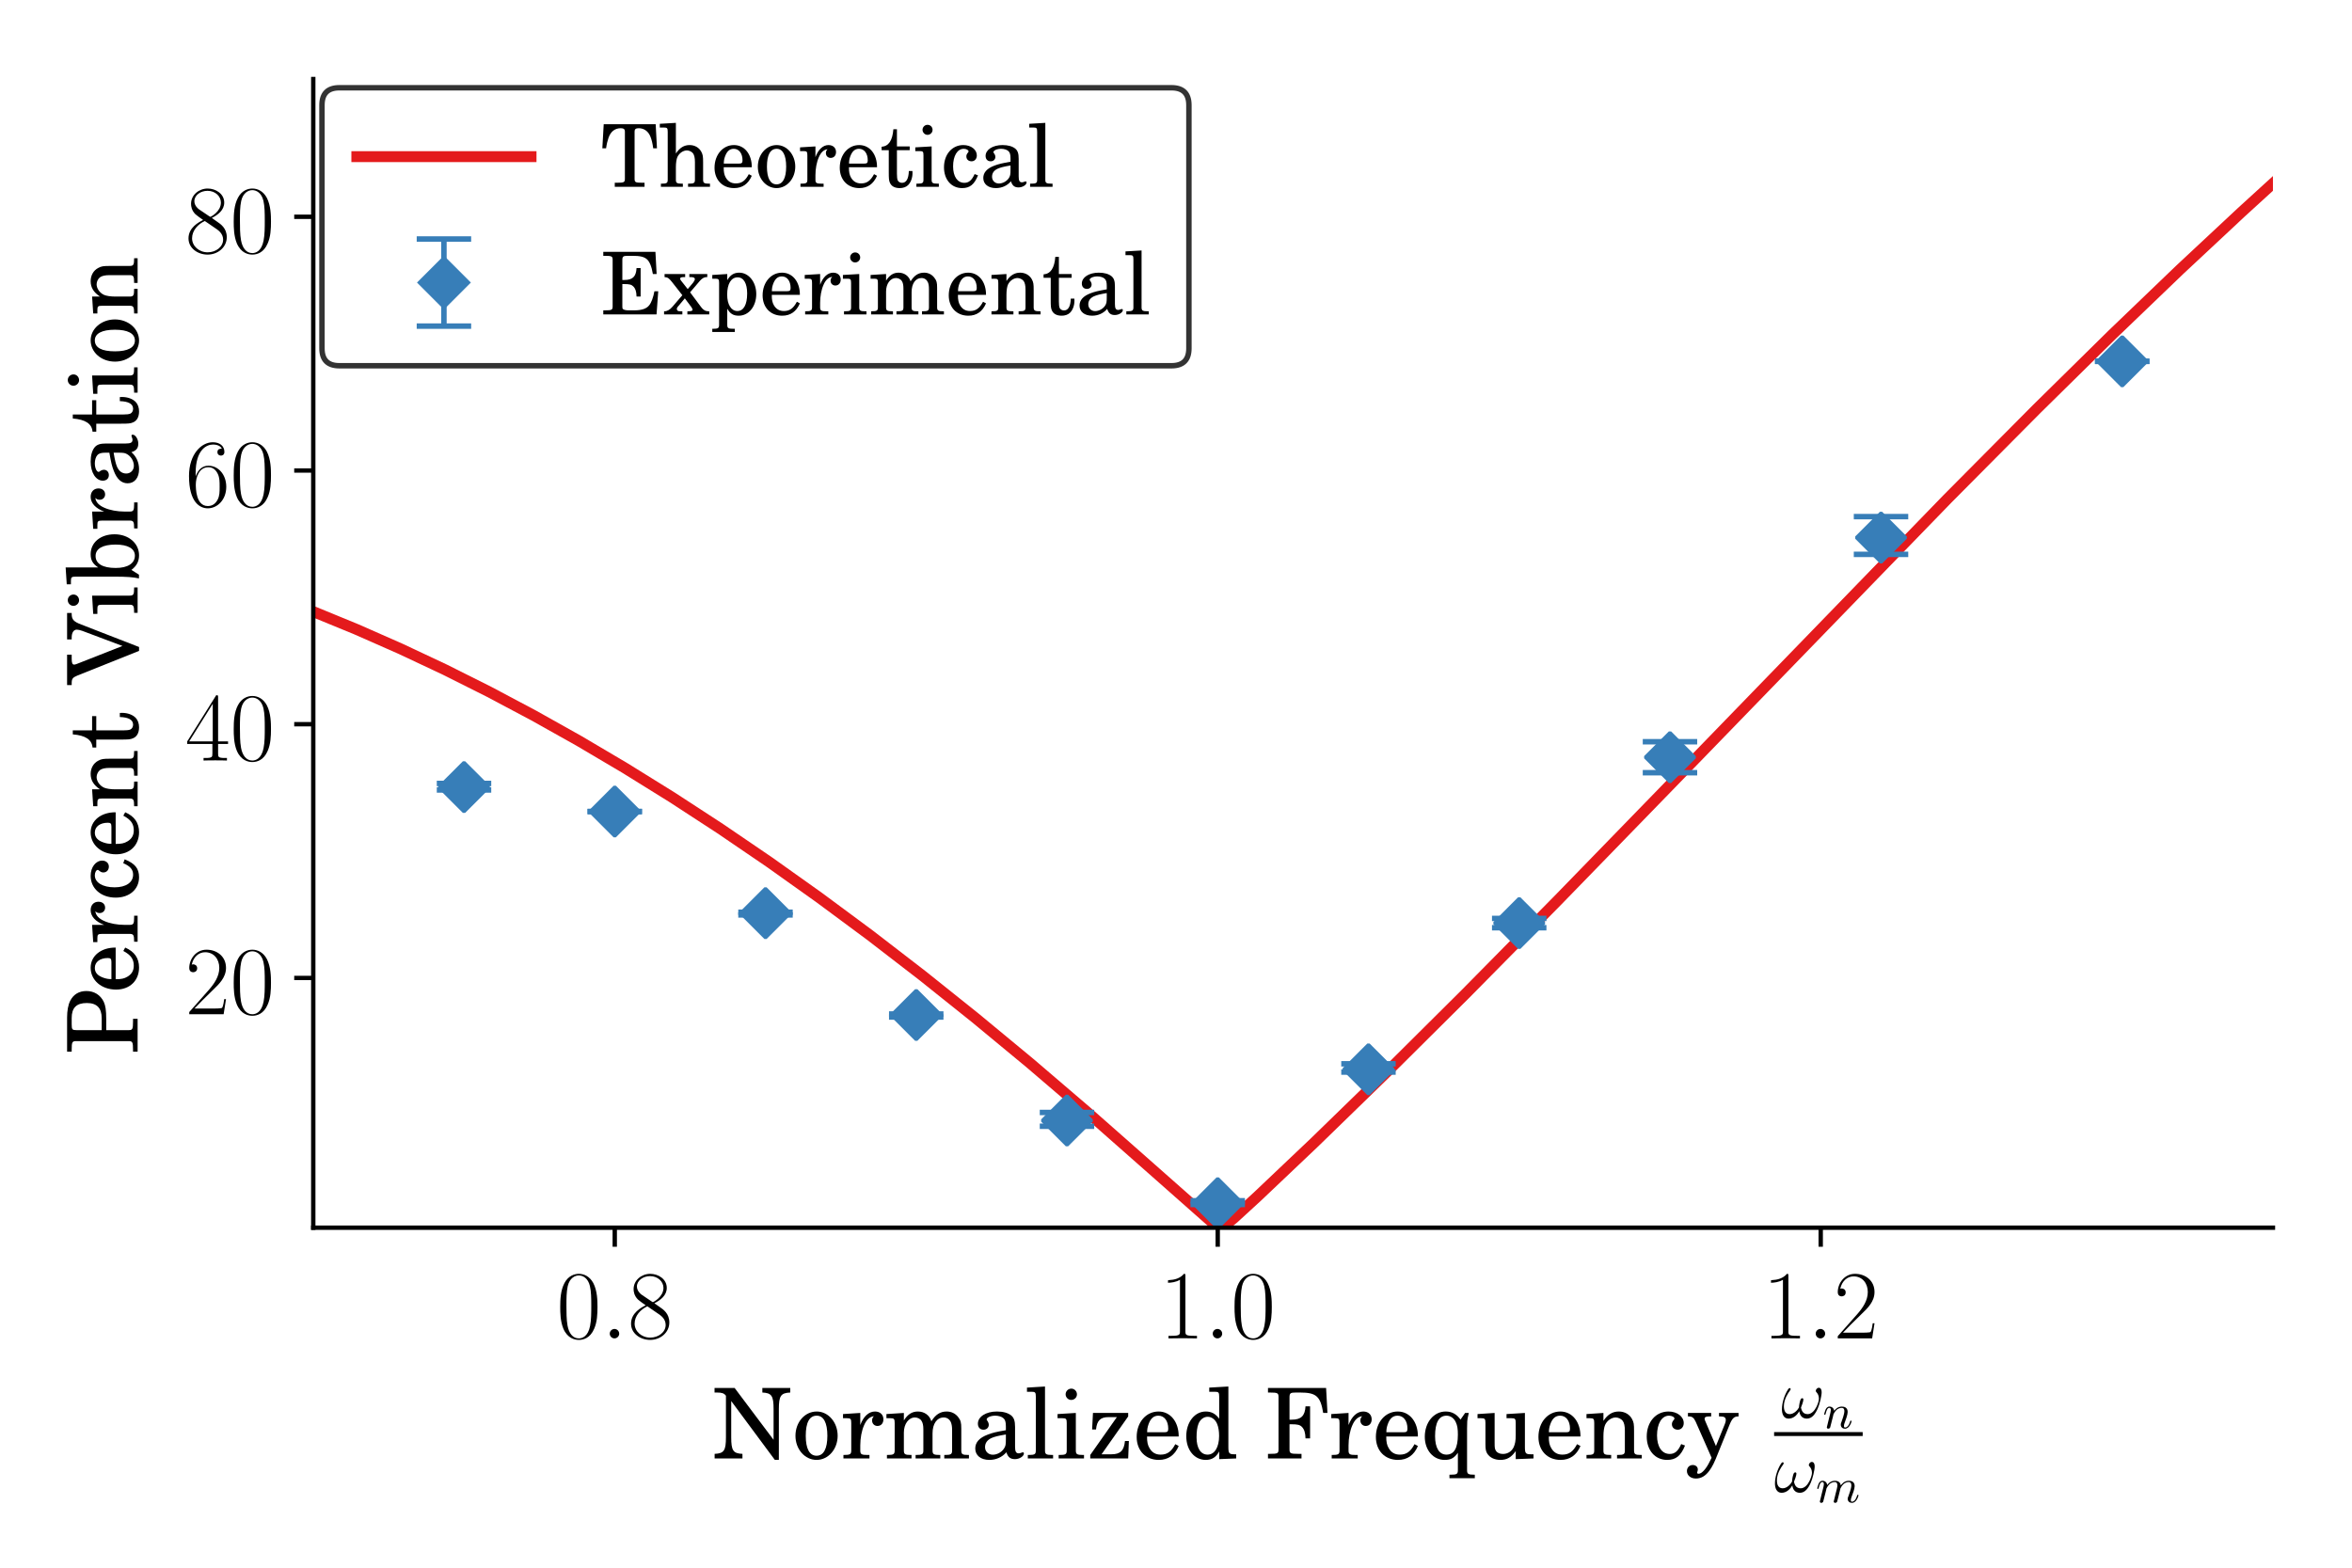 <?xml version="1.0" encoding="UTF-8" standalone="no"?>
<svg
   xmlns:dc="http://purl.org/dc/elements/1.1/"
   xmlns:cc="http://creativecommons.org/ns#"
   xmlns:rdf="http://www.w3.org/1999/02/22-rdf-syntax-ns#"
   xmlns:svg="http://www.w3.org/2000/svg"
   xmlns="http://www.w3.org/2000/svg"
   xmlns:xlink="http://www.w3.org/1999/xlink"
   xmlns:sodipodi="http://sodipodi.sourceforge.net/DTD/sodipodi-0.dtd"
   xmlns:inkscape="http://www.inkscape.org/namespaces/inkscape"
   width="432pt"
   height="288pt"
   viewBox="0 0 432 288"
   version="1.2"
   id="svg743"
   sodipodi:docname="Experimental_ZV-IC.svg"
   inkscape:version="0.92.3 (3ce5693, 2018-03-11)">
  <sodipodi:namedview
     pagecolor="#ffffff"
     bordercolor="#666666"
     borderopacity="1"
     objecttolerance="10"
     gridtolerance="10"
     guidetolerance="10"
     inkscape:pageopacity="0"
     inkscape:pageshadow="2"
     inkscape:window-width="782"
     inkscape:window-height="480"
     id="namedview745"
     showgrid="false"
     inkscape:zoom="0.72073025"
     inkscape:cx="124.97091"
     inkscape:cy="192"
     inkscape:window-x="65"
     inkscape:window-y="24"
     inkscape:window-maximized="0"
     inkscape:current-layer="svg743" />
  <defs
     id="defs304">
    <g
       id="g179">
      <symbol
         overflow="visible"
         id="glyph0-0">
        <path
           style="stroke:none;"
           d=""
           id="path2" />
      </symbol>
      <symbol
         overflow="visible"
         id="glyph0-1">
        <path
           style="stroke:none;"
           d="M 7.531 -5.766 C 7.531 -6.859 7.516 -8.719 6.766 -10.156 C 6.094 -11.406 5.047 -11.859 4.109 -11.859 C 3.25 -11.859 2.156 -11.469 1.469 -10.172 C 0.75 -8.828 0.688 -7.156 0.688 -5.766 C 0.688 -4.734 0.703 -3.172 1.25 -1.812 C 2.031 0.031 3.406 0.281 4.109 0.281 C 4.938 0.281 6.188 -0.047 6.922 -1.766 C 7.469 -3 7.531 -4.453 7.531 -5.766 Z M 4.109 0 C 2.953 0 2.281 -0.984 2.031 -2.344 C 1.828 -3.406 1.828 -4.953 1.828 -5.953 C 1.828 -7.344 1.828 -8.484 2.062 -9.578 C 2.406 -11.109 3.406 -11.562 4.109 -11.562 C 4.844 -11.562 5.797 -11.078 6.141 -9.609 C 6.375 -8.594 6.391 -7.391 6.391 -5.953 C 6.391 -4.797 6.391 -3.359 6.172 -2.297 C 5.797 -0.344 4.734 0 4.109 0 Z M 4.109 0 "
           id="path5" />
      </symbol>
      <symbol
         overflow="visible"
         id="glyph0-2">
        <path
           style="stroke:none;"
           d="M 4.875 -6.453 C 6.016 -7.031 7.156 -7.891 7.156 -9.281 C 7.156 -10.906 5.578 -11.859 4.125 -11.859 C 2.5 -11.859 1.062 -10.672 1.062 -9.047 C 1.062 -8.594 1.172 -7.828 1.859 -7.141 C 2.047 -6.953 2.797 -6.422 3.281 -6.078 C 2.469 -5.672 0.594 -4.688 0.594 -2.703 C 0.594 -0.859 2.344 0.281 4.094 0.281 C 6.016 0.281 7.625 -1.094 7.625 -2.922 C 7.625 -4.562 6.531 -5.312 5.812 -5.797 Z M 2.531 -8.031 C 2.391 -8.125 1.672 -8.688 1.672 -9.531 C 1.672 -10.625 2.797 -11.438 4.094 -11.438 C 5.5 -11.438 6.547 -10.438 6.547 -9.281 C 6.547 -7.609 4.688 -6.656 4.594 -6.656 C 4.578 -6.656 4.562 -6.656 4.406 -6.766 Z M 5.828 -4.359 C 6.094 -4.156 6.953 -3.562 6.953 -2.469 C 6.953 -1.141 5.625 -0.141 4.125 -0.141 C 2.5 -0.141 1.25 -1.312 1.25 -2.719 C 1.25 -4.141 2.344 -5.328 3.594 -5.891 Z M 5.828 -4.359 "
           id="path8" />
      </symbol>
      <symbol
         overflow="visible"
         id="glyph0-3">
        <path
           style="stroke:none;"
           d="M 4.766 -11.469 C 4.766 -11.844 4.75 -11.859 4.5 -11.859 C 3.797 -11.016 2.75 -10.75 1.734 -10.703 C 1.688 -10.703 1.594 -10.703 1.578 -10.672 C 1.562 -10.641 1.562 -10.594 1.562 -10.219 C 2.109 -10.219 3.047 -10.328 3.766 -10.766 L 3.766 -1.312 C 3.766 -0.688 3.734 -0.469 2.188 -0.469 L 1.656 -0.469 L 1.656 0 C 2.516 -0.016 3.406 -0.031 4.266 -0.031 C 5.125 -0.031 6.031 -0.016 6.891 0 L 6.891 -0.469 L 6.344 -0.469 C 4.812 -0.469 4.766 -0.656 4.766 -1.312 Z M 4.766 -11.469 "
           id="path11" />
      </symbol>
      <symbol
         overflow="visible"
         id="glyph0-4">
        <path
           style="stroke:none;"
           d="M 7.484 -2.781 L 7.156 -2.781 C 6.984 -1.5 6.828 -1.297 6.766 -1.188 C 6.672 -1.047 5.375 -1.047 5.125 -1.047 L 1.688 -1.047 C 2.328 -1.734 3.594 -3.016 5.109 -4.484 C 6.203 -5.531 7.484 -6.75 7.484 -8.516 C 7.484 -10.641 5.797 -11.859 3.906 -11.859 C 1.938 -11.859 0.734 -10.109 0.734 -8.5 C 0.734 -7.797 1.25 -7.719 1.469 -7.719 C 1.656 -7.719 2.188 -7.828 2.188 -8.453 C 2.188 -9 1.719 -9.172 1.469 -9.172 C 1.359 -9.172 1.25 -9.141 1.188 -9.109 C 1.531 -10.641 2.562 -11.391 3.656 -11.391 C 5.219 -11.391 6.25 -10.156 6.25 -8.516 C 6.25 -6.953 5.328 -5.609 4.312 -4.453 L 0.734 -0.406 L 0.734 0 L 7.047 0 Z M 7.484 -2.781 "
           id="path14" />
      </symbol>
      <symbol
         overflow="visible"
         id="glyph0-5">
        <path
           style="stroke:none;"
           d="M 6.031 -11.609 C 6.031 -11.984 6.016 -12 5.688 -12 L 0.359 -3.516 L 0.359 -3.047 L 4.984 -3.047 L 4.984 -1.297 C 4.984 -0.641 4.953 -0.469 3.688 -0.469 L 3.359 -0.469 L 3.359 0 C 3.922 -0.031 4.891 -0.031 5.5 -0.031 C 6.109 -0.031 7.078 -0.031 7.656 0 L 7.656 -0.469 L 7.312 -0.469 C 6.062 -0.469 6.031 -0.641 6.031 -1.297 L 6.031 -3.047 L 7.859 -3.047 L 7.859 -3.516 L 6.031 -3.516 Z M 5.047 -10.422 L 5.047 -3.516 L 0.719 -3.516 Z M 5.047 -10.422 "
           id="path17" />
      </symbol>
      <symbol
         overflow="visible"
         id="glyph0-6">
        <path
           style="stroke:none;"
           d="M 1.906 -6.188 C 1.906 -10.469 3.906 -11.438 5.078 -11.438 C 5.453 -11.438 6.375 -11.375 6.719 -10.672 C 6.438 -10.672 5.906 -10.672 5.906 -10.047 C 5.906 -9.562 6.297 -9.406 6.547 -9.406 C 6.703 -9.406 7.188 -9.469 7.188 -10.078 C 7.188 -11.203 6.297 -11.859 5.062 -11.859 C 2.922 -11.859 0.688 -9.625 0.688 -5.672 C 0.688 -0.797 2.703 0.281 4.141 0.281 C 5.891 0.281 7.531 -1.281 7.531 -3.672 C 7.531 -5.922 6.078 -7.547 4.25 -7.547 C 3.156 -7.547 2.344 -6.828 1.906 -5.578 Z M 4.141 -0.141 C 1.938 -0.141 1.938 -3.438 1.938 -4.109 C 1.938 -5.406 2.547 -7.266 4.219 -7.266 C 4.516 -7.266 5.406 -7.266 5.984 -6.031 C 6.312 -5.328 6.312 -4.594 6.312 -3.688 C 6.312 -2.719 6.312 -2.016 5.938 -1.297 C 5.547 -0.562 4.969 -0.141 4.141 -0.141 Z M 4.141 -0.141 "
           id="path20" />
      </symbol>
      <symbol
         overflow="visible"
         id="glyph1-0">
        <path
           style="stroke:none;"
           d=""
           id="path23" />
      </symbol>
      <symbol
         overflow="visible"
         id="glyph1-1">
        <path
           style="stroke:none;"
           d="M 3.297 -0.859 C 3.297 -1.375 2.875 -1.734 2.438 -1.734 C 1.922 -1.734 1.562 -1.312 1.562 -0.875 C 1.562 -0.359 1.984 0 2.422 0 C 2.938 0 3.297 -0.438 3.297 -0.859 Z M 3.297 -0.859 "
           id="path26" />
      </symbol>
      <symbol
         overflow="visible"
         id="glyph2-0">
        <path
           style="stroke:none;"
           d=""
           id="path29" />
      </symbol>
      <symbol
         overflow="visible"
         id="glyph2-1">
        <path
           style="stroke:none;"
           d="M 4.031 -12.953 L 0.344 -12.953 L 0.344 -12.109 L 0.797 -12.109 C 1.703 -12.109 2.109 -11.969 2.438 -11.516 L 2.438 -3.891 C 2.438 -1.438 2.078 -0.922 0.359 -0.844 L 0.359 0 L 5.469 0 L 5.469 -0.844 C 3.766 -0.922 3.406 -1.438 3.406 -3.891 L 3.406 -10.547 L 11.406 0.25 L 12.156 0.25 L 12.156 -9.062 C 12.156 -11.516 12.516 -12.031 14.25 -12.109 L 14.25 -12.953 L 9.125 -12.953 L 9.125 -12.109 C 10.828 -12.031 11.188 -11.516 11.188 -9.062 L 11.188 -3.422 Z M 4.031 -12.953 "
           id="path32" />
      </symbol>
      <symbol
         overflow="visible"
         id="glyph2-2">
        <path
           style="stroke:none;"
           d="M 4.516 -8.625 C 2.328 -8.625 0.609 -6.672 0.609 -4.156 C 0.609 -1.703 2.328 0.266 4.484 0.266 C 6.641 0.266 8.359 -1.703 8.359 -4.172 C 8.359 -6.641 6.641 -8.625 4.516 -8.625 Z M 4.516 -7.859 C 5.781 -7.859 6.469 -6.547 6.469 -4.172 C 6.469 -1.797 5.781 -0.5 4.484 -0.5 C 3.188 -0.5 2.5 -1.797 2.5 -4.156 C 2.5 -6.594 3.172 -7.859 4.516 -7.859 Z M 4.516 -7.859 "
           id="path35" />
      </symbol>
      <symbol
         overflow="visible"
         id="glyph2-3">
        <path
           style="stroke:none;"
           d="M 3.547 -8.359 L 0.375 -8.156 L 0.375 -7.391 L 1.109 -7.391 C 1.781 -7.391 1.891 -7.266 1.891 -6.5 L 1.891 -1.484 C 1.891 -0.766 1.688 -0.641 0.516 -0.641 L 0.453 -0.641 L 0.453 0 L 5.234 0 L 5.234 -0.641 L 4.891 -0.641 C 3.75 -0.641 3.547 -0.766 3.547 -1.484 L 3.547 -2.391 C 3.547 -3.734 3.797 -5.094 4.25 -6.109 C 4.688 -7.125 5.297 -7.672 6.047 -7.766 C 5.797 -7.484 5.719 -7.297 5.719 -6.953 C 5.719 -6.391 6.141 -5.969 6.703 -5.969 C 7.359 -5.969 7.797 -6.453 7.797 -7.188 C 7.797 -8.047 7.188 -8.625 6.25 -8.625 C 5.109 -8.625 4.125 -7.719 3.547 -6.141 Z M 3.547 -8.359 "
           id="path38" />
      </symbol>
      <symbol
         overflow="visible"
         id="glyph2-4">
        <path
           style="stroke:none;"
           d="M 3.609 -8.359 L 0.406 -8.156 L 0.406 -7.391 L 1.141 -7.391 C 1.812 -7.391 1.922 -7.266 1.922 -6.5 L 1.922 -1.5 C 1.922 -0.766 1.719 -0.641 0.578 -0.641 L 0.5 -0.641 L 0.5 0 L 5.016 0 L 5.016 -0.641 L 4.953 -0.641 C 3.797 -0.641 3.609 -0.766 3.609 -1.5 L 3.609 -4.75 C 3.609 -6.344 4.484 -7.531 5.656 -7.531 C 6.109 -7.531 6.625 -7.281 6.828 -6.938 C 7.078 -6.594 7.188 -6.078 7.188 -5.344 L 7.188 -1.484 C 7.188 -0.766 7 -0.641 5.828 -0.641 L 5.766 -0.641 L 5.766 0 L 10.297 0 L 10.297 -0.641 L 10.219 -0.641 C 9.078 -0.641 8.875 -0.766 8.875 -1.484 L 8.875 -4.594 C 8.875 -6.391 9.688 -7.531 10.938 -7.531 C 11.531 -7.531 12.016 -7.188 12.25 -6.641 C 12.406 -6.25 12.469 -5.844 12.469 -5.141 L 12.469 -1.484 C 12.469 -0.766 12.266 -0.641 11.109 -0.641 L 11.031 -0.641 L 11.031 0 L 15.562 0 L 15.562 -0.641 L 15.5 -0.641 C 14.344 -0.641 14.156 -0.766 14.156 -1.5 L 14.156 -5.5 C 14.156 -6.625 14.047 -7 13.578 -7.609 C 13.062 -8.266 12.328 -8.625 11.469 -8.625 C 10.297 -8.625 9.438 -8.078 8.656 -6.828 C 8.359 -7.906 7.391 -8.625 6.188 -8.625 C 5.109 -8.625 4.312 -8.109 3.609 -6.984 Z M 3.609 -8.359 "
           id="path41" />
      </symbol>
      <symbol
         overflow="visible"
         id="glyph2-5">
        <path
           style="stroke:none;"
           d="M 8.109 -5.781 C 8.109 -6.906 7.906 -7.484 7.391 -7.906 C 6.797 -8.375 5.922 -8.625 4.766 -8.625 C 2.766 -8.625 1.281 -7.672 1.281 -6.391 C 1.281 -5.703 1.688 -5.281 2.312 -5.281 C 2.875 -5.281 3.281 -5.656 3.281 -6.188 C 3.281 -6.422 3.188 -6.672 3.016 -6.922 C 2.906 -7.047 2.891 -7.109 2.891 -7.156 C 2.891 -7.531 3.625 -7.859 4.484 -7.859 C 5.047 -7.859 5.672 -7.672 5.953 -7.406 C 6.297 -7.125 6.422 -6.688 6.422 -5.891 L 6.422 -5.188 C 4.531 -4.859 3.969 -4.719 3.078 -4.375 C 1.547 -3.797 0.797 -2.953 0.797 -1.828 C 0.797 -0.562 1.812 0.266 3.391 0.266 C 4.625 0.266 5.734 -0.234 6.516 -1.141 C 6.797 -0.234 7.25 0.125 8.094 0.125 C 8.891 0.125 9.734 -0.391 9.734 -0.922 C 9.734 -1.047 9.656 -1.125 9.562 -1.125 C 9.484 -1.125 9.422 -1.109 9.297 -1.062 C 9 -0.953 8.938 -0.938 8.797 -0.938 C 8.281 -0.938 8.109 -1.281 8.109 -2.172 Z M 6.422 -3.594 C 6.422 -2.516 6.375 -2.266 6.062 -1.797 C 5.609 -1.125 4.797 -0.688 4.016 -0.688 C 3.203 -0.688 2.594 -1.281 2.594 -2.078 C 2.594 -2.828 2.984 -3.375 3.766 -3.75 C 4.328 -4 5.016 -4.172 6.422 -4.406 Z M 6.422 -3.594 "
           id="path44" />
      </symbol>
      <symbol
         overflow="visible"
         id="glyph2-6">
        <path
           style="stroke:none;"
           d="M 3.656 -13.219 L 0.344 -13.016 L 0.344 -12.25 L 1.219 -12.25 C 1.859 -12.25 1.969 -12.125 1.969 -11.359 L 1.969 -1.484 C 1.969 -0.766 1.781 -0.641 0.625 -0.641 L 0.5 -0.641 L 0.5 0 L 5.141 0 L 5.141 -0.641 L 5.016 -0.641 C 3.859 -0.641 3.656 -0.766 3.656 -1.484 Z M 3.656 -13.219 "
           id="path47" />
      </symbol>
      <symbol
         overflow="visible"
         id="glyph2-7">
        <path
           style="stroke:none;"
           d="M 3.688 -8.359 L 0.328 -8.156 L 0.328 -7.391 L 1.234 -7.391 C 1.906 -7.391 2.016 -7.266 2.016 -6.5 L 2.016 -1.484 C 2.016 -0.766 1.812 -0.641 0.656 -0.641 L 0.531 -0.641 L 0.531 0 L 5.188 0 L 5.188 -0.641 L 5.062 -0.641 C 3.891 -0.641 3.688 -0.766 3.688 -1.484 Z M 2.859 -12.828 C 2.281 -12.828 1.812 -12.359 1.812 -11.781 C 1.812 -11.234 2.281 -10.75 2.828 -10.75 C 3.422 -10.75 3.891 -11.203 3.891 -11.781 C 3.891 -12.359 3.422 -12.828 2.859 -12.828 Z M 2.859 -12.828 "
           id="path50" />
      </symbol>
      <symbol
         overflow="visible"
         id="glyph2-8">
        <path
           style="stroke:none;"
           d="M 7.672 -8.359 L 1.203 -8.359 L 1.047 -5.328 L 1.766 -5.328 C 1.922 -6.938 2.562 -7.594 4.031 -7.594 L 5.594 -7.594 L 0.703 -0.641 L 0.703 0 L 7.672 0 L 7.797 -3.203 L 7.078 -3.203 C 6.906 -1.438 6.219 -0.766 4.609 -0.766 L 2.781 -0.766 L 7.672 -7.719 Z M 7.672 -8.359 "
           id="path53" />
      </symbol>
      <symbol
         overflow="visible"
         id="glyph2-9">
        <path
           style="stroke:none;"
           d="M 8.344 -4.031 C 8.359 -6.719 6.828 -8.625 4.641 -8.625 C 2.344 -8.625 0.625 -6.641 0.625 -3.953 C 0.625 -1.438 2.266 0.266 4.688 0.266 C 6.391 0.266 7.609 -0.578 8.344 -2.281 L 7.719 -2.625 C 6.984 -1.234 6.219 -0.703 5.016 -0.703 C 4.109 -0.703 3.438 -1.094 2.984 -1.891 C 2.656 -2.422 2.516 -3.047 2.531 -4.031 Z M 2.547 -4.812 C 2.547 -5.359 2.625 -5.766 2.797 -6.266 C 3.172 -7.344 3.75 -7.859 4.609 -7.859 C 5.703 -7.859 6.422 -6.906 6.422 -5.469 C 6.422 -4.953 6.266 -4.812 5.688 -4.812 Z M 2.547 -4.812 "
           id="path56" />
      </symbol>
      <symbol
         overflow="visible"
         id="glyph2-10">
        <path
           style="stroke:none;"
           d="M 6.812 0.125 L 9.938 0 L 9.938 -0.766 L 9.609 -0.766 C 8.641 -0.766 8.5 -0.953 8.5 -2.078 L 8.5 -13.219 L 4.984 -13.016 L 4.984 -12.25 L 6.047 -12.25 C 6.688 -12.25 6.812 -12.125 6.812 -11.359 L 6.812 -7.297 C 6.156 -8.219 5.375 -8.625 4.344 -8.625 C 2.312 -8.625 0.766 -6.672 0.766 -4.094 C 0.766 -1.547 2.266 0.266 4.344 0.266 C 5.469 0.266 6.25 -0.219 6.812 -1.297 Z M 4.703 -7.656 C 5.438 -7.656 6.141 -7.125 6.453 -6.297 C 6.672 -5.766 6.797 -5 6.797 -4.141 C 6.797 -2.062 5.969 -0.703 4.688 -0.703 C 3.422 -0.703 2.656 -1.891 2.656 -3.875 C 2.656 -4.938 2.766 -5.734 3 -6.344 C 3.297 -7.141 3.969 -7.656 4.703 -7.656 Z M 4.703 -7.656 "
           id="path59" />
      </symbol>
      <symbol
         overflow="visible"
         id="glyph2-11">
        <path
           style="stroke:none;"
           d="M 11.188 -12.953 L 0.516 -12.953 L 0.516 -12.109 L 0.844 -12.109 C 2.297 -12.109 2.453 -12.016 2.453 -11.266 L 2.453 -1.688 C 2.453 -0.938 2.297 -0.844 0.844 -0.844 L 0.516 -0.844 L 0.516 0 L 6.672 0 L 6.672 -0.844 L 6.078 -0.844 C 4.625 -0.844 4.469 -0.938 4.469 -1.688 L 4.469 -6.281 L 4.828 -6.281 C 5.938 -6.281 6.375 -6.172 6.75 -5.797 C 7.188 -5.328 7.375 -4.75 7.406 -3.688 L 8.25 -3.688 L 8.25 -9.578 L 7.406 -9.578 C 7.312 -7.828 6.594 -7.125 4.891 -7.125 L 4.469 -7.125 L 4.469 -11.203 C 4.469 -11.984 4.625 -12.109 5.594 -12.109 L 6.422 -12.109 C 9.375 -12.109 10.156 -11.422 10.656 -8.359 L 11.438 -8.359 Z M 11.188 -12.953 "
           id="path62" />
      </symbol>
      <symbol
         overflow="visible"
         id="glyph2-12">
        <path
           style="stroke:none;"
           d="M 8.047 -8.359 L 7.203 -7.141 C 6.5 -8.141 5.609 -8.625 4.484 -8.625 C 2.297 -8.625 0.641 -6.641 0.641 -3.984 C 0.641 -1.531 2.188 0.266 4.281 0.266 C 5.406 0.266 6.016 -0.047 6.719 -1.047 L 6.719 2.141 C 6.719 2.859 6.531 2.984 5.359 2.984 L 5.172 2.984 L 5.172 3.625 L 9.828 3.625 L 9.828 2.984 L 9.766 2.984 C 8.609 2.984 8.406 2.859 8.406 2.141 L 8.406 -5.547 C 8.438 -6.562 8.438 -6.641 8.438 -6.828 C 8.469 -7.172 8.516 -7.422 8.719 -8.359 Z M 4.641 -7.859 C 5.359 -7.859 6.016 -7.391 6.344 -6.641 C 6.625 -6.047 6.719 -5.406 6.719 -4.375 C 6.719 -1.922 6.031 -0.703 4.625 -0.703 C 3.297 -0.703 2.531 -1.938 2.531 -4.094 C 2.531 -6.594 3.234 -7.859 4.641 -7.859 Z M 4.641 -7.859 "
           id="path65" />
      </symbol>
      <symbol
         overflow="visible"
         id="glyph2-13">
        <path
           style="stroke:none;"
           d="M 7.391 0.125 L 10.656 0 L 10.656 -0.766 L 10.203 -0.766 C 9.219 -0.766 9.078 -0.938 9.078 -2.078 L 9.078 -8.359 L 5.703 -8.156 L 5.703 -7.391 L 6.625 -7.391 C 7.281 -7.391 7.391 -7.266 7.391 -6.5 L 7.391 -4.281 C 7.391 -3.266 7.281 -2.672 7.016 -2.078 C 6.641 -1.297 5.922 -0.828 5.047 -0.828 C 4.484 -0.828 4.016 -1.016 3.781 -1.375 C 3.547 -1.719 3.516 -1.906 3.516 -2.891 L 3.516 -8.359 L 0.375 -8.156 L 0.375 -7.391 L 1.062 -7.391 C 1.719 -7.391 1.828 -7.266 1.828 -6.5 L 1.828 -2.625 C 1.828 -1.703 1.906 -1.297 2.172 -0.875 C 2.656 -0.141 3.516 0.266 4.594 0.266 C 5.781 0.266 6.594 -0.219 7.391 -1.359 Z M 7.391 0.125 "
           id="path68" />
      </symbol>
      <symbol
         overflow="visible"
         id="glyph2-14">
        <path
           style="stroke:none;"
           d="M 3.594 -8.359 L 0.484 -8.156 L 0.484 -7.391 L 1.125 -7.391 C 1.797 -7.391 1.906 -7.266 1.906 -6.5 L 1.906 -1.484 C 1.906 -0.766 1.703 -0.641 0.562 -0.641 L 0.484 -0.641 L 0.484 0 L 5.016 0 L 5.016 -0.641 L 4.953 -0.641 C 3.781 -0.641 3.594 -0.766 3.594 -1.484 L 3.594 -4.078 C 3.594 -4.953 3.719 -5.766 3.906 -6.172 C 4.281 -6.984 5.094 -7.531 5.859 -7.531 C 6.328 -7.531 6.875 -7.266 7.141 -6.906 C 7.406 -6.531 7.531 -5.969 7.531 -5.109 L 7.531 -1.484 C 7.531 -0.766 7.344 -0.641 6.172 -0.641 L 6.094 -0.641 L 6.094 0 L 10.641 0 L 10.641 -0.641 L 10.562 -0.641 C 9.422 -0.641 9.219 -0.766 9.219 -1.484 L 9.219 -5.016 C 9.219 -6.312 9.172 -6.641 8.844 -7.25 C 8.391 -8.109 7.484 -8.625 6.422 -8.625 C 5.281 -8.625 4.375 -8.094 3.594 -6.906 Z M 3.594 -8.359 "
           id="path71" />
      </symbol>
      <symbol
         overflow="visible"
         id="glyph2-15">
        <path
           style="stroke:none;"
           d="M 6.938 -2.641 C 6.375 -1.344 5.766 -0.828 4.828 -0.828 C 3.391 -0.828 2.5 -2.141 2.5 -4.234 C 2.5 -6.406 3.375 -7.859 4.703 -7.859 C 5.234 -7.859 5.703 -7.609 5.703 -7.312 C 5.703 -7.266 5.672 -7.203 5.594 -7.109 C 5.312 -6.766 5.234 -6.578 5.234 -6.281 C 5.234 -5.688 5.688 -5.281 6.312 -5.281 C 6.938 -5.281 7.406 -5.781 7.406 -6.5 C 7.406 -7.688 6.203 -8.625 4.609 -8.625 C 2.281 -8.625 0.609 -6.703 0.609 -4.031 C 0.609 -1.484 2.141 0.266 4.359 0.266 C 5.953 0.266 6.875 -0.469 7.641 -2.375 Z M 6.938 -2.641 "
           id="path74" />
      </symbol>
      <symbol
         overflow="visible"
         id="glyph2-16">
        <path
           style="stroke:none;"
           d="M 5.375 -2.281 L 3.406 -6.891 C 3.344 -7.047 3.297 -7.172 3.297 -7.266 C 3.297 -7.594 3.516 -7.719 4.125 -7.719 L 4.5 -7.719 L 4.5 -8.359 L 0.234 -8.359 L 0.234 -7.719 L 0.438 -7.719 C 1 -7.719 1.328 -7.469 1.656 -6.75 L 4.578 -0.125 L 4.266 0.5 C 3.625 1.859 2.781 2.812 2.203 2.812 C 2.047 2.812 1.922 2.75 1.922 2.641 C 1.922 2.594 1.938 2.547 1.953 2.469 C 2.016 2.312 2.047 2.156 2.047 2.016 C 2.047 1.547 1.656 1.203 1.125 1.203 C 0.5 1.203 0.047 1.672 0.047 2.312 C 0.047 3.109 0.75 3.688 1.688 3.688 C 2.641 3.688 3.438 3.234 4.156 2.266 C 4.719 1.5 5.078 0.797 5.859 -1.203 L 7.906 -6.266 C 8.359 -7.359 8.734 -7.719 9.422 -7.719 L 9.531 -7.719 L 9.531 -8.359 L 5.938 -8.359 L 5.938 -7.719 L 6.219 -7.719 C 6.906 -7.719 7.188 -7.516 7.188 -7.047 C 7.188 -6.875 7.141 -6.641 7.016 -6.328 Z M 5.375 -2.281 "
           id="path77" />
      </symbol>
      <symbol
         overflow="visible"
         id="glyph3-0">
        <path
           style="stroke:none;"
           d=""
           id="path80" />
      </symbol>
      <symbol
         overflow="visible"
         id="glyph3-1">
        <path
           style="stroke:none;"
           d="M 7.453 -4.719 C 7.453 -5.078 7.359 -5.547 6.906 -5.547 C 6.656 -5.547 6.375 -5.234 6.375 -4.984 C 6.375 -4.875 6.422 -4.797 6.531 -4.688 C 6.719 -4.469 6.953 -4.125 6.953 -3.531 C 6.953 -3.094 6.672 -2.375 6.469 -1.984 C 6.125 -1.297 5.547 -0.703 4.891 -0.703 C 4.109 -0.703 3.797 -1.203 3.656 -1.906 C 3.797 -2.234 4.094 -3.047 4.094 -3.375 C 4.094 -3.516 4.047 -3.625 3.875 -3.625 C 3.797 -3.625 3.688 -3.578 3.625 -3.469 C 3.453 -3.203 3.281 -2.203 3.297 -1.938 C 3.062 -1.484 2.391 -0.703 1.578 -0.703 C 0.734 -0.703 0.516 -1.438 0.516 -2.156 C 0.516 -3.469 1.328 -4.609 1.562 -4.922 C 1.688 -5.109 1.766 -5.234 1.766 -5.25 C 1.766 -5.344 1.719 -5.484 1.609 -5.484 C 1.406 -5.484 1.344 -5.312 1.234 -5.172 C 0.609 -4.172 0.156 -2.781 0.156 -1.578 C 0.156 -0.797 0.438 0.125 1.375 0.125 C 2.422 0.125 3.078 -0.766 3.344 -1.234 C 3.438 -0.547 3.812 0.125 4.734 0.125 C 5.688 0.125 6.281 -0.719 6.734 -1.734 C 7.062 -2.453 7.453 -4.031 7.453 -4.719 Z M 7.453 -4.719 "
           id="path83" />
      </symbol>
      <symbol
         overflow="visible"
         id="glyph4-0">
        <path
           style="stroke:none;"
           d=""
           id="path86" />
      </symbol>
      <symbol
         overflow="visible"
         id="glyph4-1">
        <path
           style="stroke:none;"
           d="M 1.688 -1.406 C 1.797 -1.828 1.969 -2.484 1.969 -2.562 C 1.984 -2.609 2.219 -3.047 2.531 -3.359 C 2.797 -3.594 3.141 -3.734 3.484 -3.734 C 3.969 -3.734 3.969 -3.266 3.969 -3.109 C 3.969 -2.562 3.547 -1.469 3.453 -1.188 C 3.344 -0.922 3.312 -0.828 3.312 -0.656 C 3.312 -0.172 3.672 0.094 4.078 0.094 C 4.938 0.094 5.297 -1.188 5.297 -1.281 C 5.297 -1.328 5.266 -1.391 5.172 -1.391 C 5.078 -1.391 5.062 -1.344 5.031 -1.234 C 4.812 -0.469 4.438 -0.125 4.109 -0.125 C 4.047 -0.125 3.891 -0.125 3.891 -0.406 C 3.891 -0.641 3.969 -0.875 4.047 -1.062 C 4.219 -1.531 4.578 -2.469 4.578 -2.984 C 4.578 -3.781 3.984 -3.969 3.516 -3.969 C 2.688 -3.969 2.25 -3.375 2.094 -3.188 C 2.047 -3.672 1.672 -3.969 1.234 -3.969 C 0.859 -3.969 0.656 -3.688 0.531 -3.438 C 0.391 -3.125 0.266 -2.625 0.266 -2.578 C 0.266 -2.5 0.328 -2.469 0.391 -2.469 C 0.484 -2.469 0.5 -2.516 0.547 -2.703 C 0.719 -3.406 0.906 -3.734 1.203 -3.734 C 1.484 -3.734 1.484 -3.453 1.484 -3.312 C 1.484 -3.125 1.406 -2.859 1.359 -2.625 C 1.297 -2.391 1.203 -2 1.172 -1.891 L 0.812 -0.422 C 0.75 -0.203 0.75 -0.188 0.75 -0.156 C 0.75 -0.047 0.828 0.094 1.016 0.094 C 1.141 0.094 1.281 0.016 1.344 -0.094 C 1.375 -0.141 1.438 -0.438 1.484 -0.609 Z M 1.688 -1.406 "
           id="path89" />
      </symbol>
      <symbol
         overflow="visible"
         id="glyph4-2">
        <path
           style="stroke:none;"
           d="M 1.688 -1.406 C 1.797 -1.828 1.969 -2.484 1.969 -2.562 C 1.984 -2.609 2.219 -3.047 2.531 -3.359 C 2.797 -3.594 3.141 -3.734 3.484 -3.734 C 3.969 -3.734 3.969 -3.266 3.969 -3.109 C 3.969 -3 3.969 -2.875 3.859 -2.438 L 3.656 -1.641 C 3.375 -0.484 3.297 -0.203 3.297 -0.156 C 3.297 -0.047 3.375 0.094 3.578 0.094 C 3.703 0.094 3.844 0.016 3.906 -0.094 C 3.922 -0.141 4 -0.438 4.047 -0.609 L 4.25 -1.406 C 4.344 -1.828 4.516 -2.484 4.531 -2.562 C 4.547 -2.609 4.766 -3.047 5.094 -3.359 C 5.359 -3.594 5.688 -3.734 6.047 -3.734 C 6.531 -3.734 6.531 -3.266 6.531 -3.109 C 6.531 -2.562 6.109 -1.469 6.016 -1.188 C 5.906 -0.922 5.859 -0.828 5.859 -0.656 C 5.859 -0.172 6.234 0.094 6.641 0.094 C 7.5 0.094 7.844 -1.188 7.844 -1.281 C 7.844 -1.328 7.828 -1.391 7.734 -1.391 C 7.625 -1.391 7.625 -1.344 7.594 -1.234 C 7.359 -0.469 6.984 -0.125 6.656 -0.125 C 6.594 -0.125 6.438 -0.125 6.438 -0.406 C 6.438 -0.641 6.531 -0.875 6.594 -1.062 C 6.781 -1.531 7.141 -2.469 7.141 -2.984 C 7.141 -3.781 6.547 -3.969 6.078 -3.969 C 5.219 -3.969 4.75 -3.328 4.594 -3.109 C 4.5 -3.844 3.891 -3.969 3.516 -3.969 C 2.688 -3.969 2.25 -3.375 2.094 -3.188 C 2.047 -3.672 1.672 -3.969 1.234 -3.969 C 0.859 -3.969 0.656 -3.688 0.531 -3.438 C 0.391 -3.125 0.266 -2.625 0.266 -2.578 C 0.266 -2.5 0.328 -2.469 0.391 -2.469 C 0.484 -2.469 0.5 -2.516 0.547 -2.703 C 0.719 -3.406 0.906 -3.734 1.203 -3.734 C 1.484 -3.734 1.484 -3.453 1.484 -3.312 C 1.484 -3.125 1.406 -2.859 1.359 -2.625 C 1.297 -2.391 1.203 -2 1.172 -1.891 L 0.812 -0.422 C 0.75 -0.203 0.75 -0.188 0.75 -0.156 C 0.75 -0.047 0.828 0.094 1.016 0.094 C 1.141 0.094 1.281 0.016 1.344 -0.094 C 1.375 -0.141 1.438 -0.438 1.484 -0.609 Z M 1.688 -1.406 "
           id="path92" />
      </symbol>
      <symbol
         overflow="visible"
         id="glyph5-0">
        <path
           style="stroke:none;"
           d=""
           id="path95" />
      </symbol>
      <symbol
         overflow="visible"
         id="glyph5-1">
        <path
           style="stroke:none;"
           d="M -5.766 -4.453 L -5.766 -6.469 C -5.766 -8.094 -5.891 -8.938 -6.219 -9.656 C -6.828 -10.922 -7.984 -11.641 -9.406 -11.641 C -10.766 -11.641 -11.797 -11.016 -12.391 -9.828 C -12.75 -9.125 -12.953 -8.016 -12.953 -6.781 L -12.953 -0.5 L -12.109 -0.5 L -12.109 -0.828 C -12.109 -2.281 -12.016 -2.438 -11.266 -2.438 L -1.688 -2.438 C -0.938 -2.438 -0.844 -2.281 -0.844 -0.828 L -0.844 -0.5 L 0 -0.5 L 0 -6.531 L -0.844 -6.531 L -0.844 -6.062 C -0.844 -4.609 -0.938 -4.453 -1.688 -4.453 Z M -6.594 -4.453 L -11.188 -4.453 C -12.016 -4.453 -12.109 -4.562 -12.109 -5.547 L -12.109 -6.688 C -12.109 -8.562 -11.234 -9.438 -9.328 -9.438 C -7.484 -9.438 -6.594 -8.516 -6.594 -6.625 Z M -6.594 -4.453 "
           id="path98" />
      </symbol>
      <symbol
         overflow="visible"
         id="glyph5-2">
        <path
           style="stroke:none;"
           d="M -4.031 -8.344 C -6.719 -8.359 -8.625 -6.828 -8.625 -4.641 C -8.625 -2.344 -6.641 -0.625 -3.953 -0.625 C -1.438 -0.625 0.266 -2.266 0.266 -4.688 C 0.266 -6.391 -0.578 -7.609 -2.281 -8.344 L -2.625 -7.719 C -1.234 -6.984 -0.703 -6.219 -0.703 -5.016 C -0.703 -4.109 -1.094 -3.438 -1.891 -2.984 C -2.422 -2.656 -3.047 -2.516 -4.031 -2.531 Z M -4.812 -2.547 C -5.359 -2.547 -5.766 -2.625 -6.266 -2.797 C -7.344 -3.172 -7.859 -3.75 -7.859 -4.609 C -7.859 -5.703 -6.906 -6.422 -5.469 -6.422 C -4.953 -6.422 -4.812 -6.266 -4.812 -5.688 Z M -4.812 -2.547 "
           id="path101" />
      </symbol>
      <symbol
         overflow="visible"
         id="glyph5-3">
        <path
           style="stroke:none;"
           d="M -8.359 -3.547 L -8.156 -0.375 L -7.391 -0.375 L -7.391 -1.109 C -7.391 -1.781 -7.266 -1.891 -6.5 -1.891 L -1.484 -1.891 C -0.766 -1.891 -0.641 -1.688 -0.641 -0.516 L -0.641 -0.453 L 0 -0.453 L 0 -5.234 L -0.641 -5.234 L -0.641 -4.891 C -0.641 -3.75 -0.766 -3.547 -1.484 -3.547 L -2.391 -3.547 C -3.734 -3.547 -5.094 -3.797 -6.109 -4.25 C -7.125 -4.688 -7.672 -5.297 -7.766 -6.047 C -7.484 -5.797 -7.297 -5.719 -6.953 -5.719 C -6.391 -5.719 -5.969 -6.141 -5.969 -6.703 C -5.969 -7.359 -6.453 -7.797 -7.188 -7.797 C -8.047 -7.797 -8.625 -7.188 -8.625 -6.25 C -8.625 -5.109 -7.719 -4.125 -6.141 -3.547 Z M -8.359 -3.547 "
           id="path104" />
      </symbol>
      <symbol
         overflow="visible"
         id="glyph5-4">
        <path
           style="stroke:none;"
           d="M -2.641 -6.938 C -1.344 -6.375 -0.828 -5.766 -0.828 -4.828 C -0.828 -3.391 -2.141 -2.5 -4.234 -2.5 C -6.406 -2.5 -7.859 -3.375 -7.859 -4.703 C -7.859 -5.234 -7.609 -5.703 -7.312 -5.703 C -7.266 -5.703 -7.203 -5.672 -7.109 -5.594 C -6.766 -5.312 -6.578 -5.234 -6.281 -5.234 C -5.688 -5.234 -5.281 -5.688 -5.281 -6.312 C -5.281 -6.938 -5.781 -7.406 -6.5 -7.406 C -7.688 -7.406 -8.625 -6.203 -8.625 -4.609 C -8.625 -2.281 -6.703 -0.609 -4.031 -0.609 C -1.484 -0.609 0.266 -2.141 0.266 -4.359 C 0.266 -5.953 -0.469 -6.875 -2.375 -7.641 Z M -2.641 -6.938 "
           id="path107" />
      </symbol>
      <symbol
         overflow="visible"
         id="glyph5-5">
        <path
           style="stroke:none;"
           d="M -8.359 -3.594 L -8.156 -0.484 L -7.391 -0.484 L -7.391 -1.125 C -7.391 -1.797 -7.266 -1.906 -6.5 -1.906 L -1.484 -1.906 C -0.766 -1.906 -0.641 -1.703 -0.641 -0.562 L -0.641 -0.484 L 0 -0.484 L 0 -5.016 L -0.641 -5.016 L -0.641 -4.953 C -0.641 -3.781 -0.766 -3.594 -1.484 -3.594 L -4.078 -3.594 C -4.953 -3.594 -5.766 -3.719 -6.172 -3.906 C -6.984 -4.281 -7.531 -5.094 -7.531 -5.859 C -7.531 -6.328 -7.266 -6.875 -6.906 -7.141 C -6.531 -7.406 -5.969 -7.531 -5.109 -7.531 L -1.484 -7.531 C -0.766 -7.531 -0.641 -7.344 -0.641 -6.172 L -0.641 -6.094 L 0 -6.094 L 0 -10.641 L -0.641 -10.641 L -0.641 -10.562 C -0.641 -9.422 -0.766 -9.219 -1.484 -9.219 L -5.016 -9.219 C -6.312 -9.219 -6.641 -9.172 -7.25 -8.844 C -8.109 -8.391 -8.625 -7.484 -8.625 -6.422 C -8.625 -5.281 -8.094 -4.375 -6.906 -3.594 Z M -8.359 -3.594 "
           id="path110" />
      </symbol>
      <symbol
         overflow="visible"
         id="glyph5-6">
        <path
           style="stroke:none;"
           d="M -8.359 -3.484 L -11.906 -3.484 L -11.906 -2.75 C -9.578 -2.562 -8.391 -1.781 -8.281 -0.328 L -7.594 -0.328 L -7.594 -1.797 L -3.016 -1.797 C -1.766 -1.797 -1.312 -1.828 -0.891 -2.016 C -0.141 -2.297 0.266 -3.016 0.266 -4.047 C 0.266 -4.75 0.047 -5.359 -0.344 -5.781 C -0.922 -6.375 -1.859 -6.703 -2.859 -6.703 C -2.953 -6.703 -3.078 -6.703 -3.266 -6.688 L -3.266 -5.938 C -1.656 -5.891 -0.828 -5.422 -0.828 -4.531 C -0.828 -4.125 -1.047 -3.766 -1.344 -3.641 C -1.594 -3.531 -2.047 -3.484 -2.688 -3.484 L -7.594 -3.484 L -7.594 -6.109 L -8.359 -6.109 Z M -8.359 -3.484 "
           id="path113" />
      </symbol>
      <symbol
         overflow="visible"
         id="glyph5-7">
        <path
           style="stroke:none;"
           d="M -2.781 -7.047 L -11.125 -3.766 C -11.344 -3.672 -11.547 -3.625 -11.656 -3.625 C -11.984 -3.625 -12.109 -3.922 -12.109 -4.734 L -12.109 -5.453 L -12.953 -5.453 L -12.953 0.141 L -12.109 0.141 L -12.109 -0.219 C -12.109 -1.016 -11.922 -1.25 -11.109 -1.594 L 0.266 -6.141 L 0.266 -6.859 L -10.344 -10.984 C -11.75 -11.516 -12.109 -11.906 -12.109 -12.938 L -12.109 -13.109 L -12.953 -13.109 L -12.953 -8.25 L -12.109 -8.25 L -12.109 -8.594 C -12.109 -9.5 -11.75 -10.047 -11.172 -10.047 C -10.922 -10.047 -10.516 -9.953 -10.172 -9.828 Z M -2.781 -7.047 "
           id="path116" />
      </symbol>
      <symbol
         overflow="visible"
         id="glyph5-8">
        <path
           style="stroke:none;"
           d="M -8.359 -3.688 L -8.156 -0.328 L -7.391 -0.328 L -7.391 -1.234 C -7.391 -1.906 -7.266 -2.016 -6.5 -2.016 L -1.484 -2.016 C -0.766 -2.016 -0.641 -1.812 -0.641 -0.656 L -0.641 -0.531 L 0 -0.531 L 0 -5.188 L -0.641 -5.188 L -0.641 -5.062 C -0.641 -3.891 -0.766 -3.688 -1.484 -3.688 Z M -12.828 -2.859 C -12.828 -2.281 -12.359 -1.812 -11.781 -1.812 C -11.234 -1.812 -10.75 -2.281 -10.75 -2.828 C -10.75 -3.422 -11.203 -3.891 -11.781 -3.891 C -12.359 -3.891 -12.828 -3.422 -12.828 -2.859 Z M -12.828 -2.859 "
           id="path119" />
      </symbol>
      <symbol
         overflow="visible"
         id="glyph5-9">
        <path
           style="stroke:none;"
           d="M -13.219 -3.234 L -13.016 -0.141 L -12.25 -0.141 L -12.25 -0.766 C -12.25 -1.438 -12.125 -1.547 -11.359 -1.547 L -4.375 -1.547 C -1.969 -1.547 -0.812 -1.453 0.25 -1.219 L 0.25 -1.906 L -1.141 -2.781 C -0.172 -3.516 0.266 -4.359 0.266 -5.469 C 0.266 -7.672 -1.656 -9.328 -4.234 -9.328 C -6.812 -9.328 -8.625 -7.828 -8.625 -5.672 C -8.625 -4.578 -8.25 -3.906 -7.234 -3.234 Z M -7.719 -5.344 C -7.719 -6.688 -6.406 -7.438 -4.047 -7.438 C -1.797 -7.438 -0.5 -6.703 -0.5 -5.406 C -0.5 -3.984 -1.812 -3.141 -4.016 -3.141 C -6.406 -3.141 -7.719 -3.906 -7.719 -5.344 Z M -7.719 -5.344 "
           id="path122" />
      </symbol>
      <symbol
         overflow="visible"
         id="glyph5-10">
        <path
           style="stroke:none;"
           d="M -5.781 -8.109 C -6.906 -8.109 -7.484 -7.906 -7.906 -7.391 C -8.375 -6.797 -8.625 -5.922 -8.625 -4.766 C -8.625 -2.766 -7.672 -1.281 -6.391 -1.281 C -5.703 -1.281 -5.281 -1.688 -5.281 -2.312 C -5.281 -2.875 -5.656 -3.281 -6.188 -3.281 C -6.422 -3.281 -6.672 -3.188 -6.922 -3.016 C -7.047 -2.906 -7.109 -2.891 -7.156 -2.891 C -7.531 -2.891 -7.859 -3.625 -7.859 -4.484 C -7.859 -5.047 -7.672 -5.672 -7.406 -5.953 C -7.125 -6.297 -6.688 -6.422 -5.891 -6.422 L -5.188 -6.422 C -4.859 -4.531 -4.719 -3.969 -4.375 -3.078 C -3.797 -1.547 -2.953 -0.797 -1.828 -0.797 C -0.562 -0.797 0.266 -1.812 0.266 -3.391 C 0.266 -4.625 -0.234 -5.734 -1.141 -6.516 C -0.234 -6.797 0.125 -7.25 0.125 -8.094 C 0.125 -8.891 -0.391 -9.734 -0.922 -9.734 C -1.047 -9.734 -1.125 -9.656 -1.125 -9.562 C -1.125 -9.484 -1.109 -9.422 -1.062 -9.297 C -0.953 -9 -0.938 -8.938 -0.938 -8.797 C -0.938 -8.281 -1.281 -8.109 -2.172 -8.109 Z M -3.594 -6.422 C -2.516 -6.422 -2.266 -6.375 -1.797 -6.062 C -1.125 -5.609 -0.688 -4.797 -0.688 -4.016 C -0.688 -3.203 -1.281 -2.594 -2.078 -2.594 C -2.828 -2.594 -3.375 -2.984 -3.75 -3.766 C -4 -4.328 -4.172 -5.016 -4.406 -6.422 Z M -3.594 -6.422 "
           id="path125" />
      </symbol>
      <symbol
         overflow="visible"
         id="glyph5-11">
        <path
           style="stroke:none;"
           d="M -8.625 -4.516 C -8.625 -2.328 -6.672 -0.609 -4.156 -0.609 C -1.703 -0.609 0.266 -2.328 0.266 -4.484 C 0.266 -6.641 -1.703 -8.359 -4.172 -8.359 C -6.641 -8.359 -8.625 -6.641 -8.625 -4.516 Z M -7.859 -4.516 C -7.859 -5.781 -6.547 -6.469 -4.172 -6.469 C -1.797 -6.469 -0.5 -5.781 -0.5 -4.484 C -0.5 -3.188 -1.797 -2.5 -4.156 -2.5 C -6.594 -2.5 -7.859 -3.172 -7.859 -4.516 Z M -7.859 -4.516 "
           id="path128" />
      </symbol>
      <symbol
         overflow="visible"
         id="glyph6-0">
        <path
           style="stroke:none;"
           d=""
           id="path131" />
      </symbol>
      <symbol
         overflow="visible"
         id="glyph6-1">
        <path
           style="stroke:none;"
           d="M 10.094 -11.5 L 0.547 -11.5 L 0.297 -7.078 L 0.984 -7.078 C 1.094 -7.875 1.25 -8.484 1.422 -8.984 C 1.828 -10.156 2.594 -10.766 3.688 -10.766 C 4.203 -10.766 4.438 -10.578 4.438 -10.188 L 4.438 -1.5 C 4.438 -0.828 4.281 -0.75 3 -0.75 L 2.578 -0.75 L 2.578 0 L 8.047 0 L 8.047 -0.75 L 7.641 -0.75 C 6.359 -0.75 6.219 -0.828 6.219 -1.5 L 6.219 -10.188 C 6.219 -10.578 6.438 -10.766 6.969 -10.766 C 7.938 -10.766 8.719 -10.219 9.109 -9.266 C 9.359 -8.672 9.516 -7.984 9.641 -7.078 L 10.328 -7.078 Z M 10.094 -11.5 "
           id="path134" />
      </symbol>
      <symbol
         overflow="visible"
         id="glyph6-2">
        <path
           style="stroke:none;"
           d="M 3.188 -11.75 L 0.234 -11.578 L 0.234 -10.891 L 1 -10.891 C 1.594 -10.891 1.688 -10.781 1.688 -10.094 L 1.688 -1.328 C 1.688 -0.688 1.516 -0.578 0.5 -0.578 L 0.438 -0.578 L 0.438 0 L 4.469 0 L 4.469 -0.578 L 4.406 -0.578 C 3.359 -0.578 3.188 -0.688 3.188 -1.328 L 3.188 -3.609 C 3.188 -4.406 3.297 -5.109 3.469 -5.484 C 3.812 -6.203 4.531 -6.688 5.219 -6.688 C 5.625 -6.688 6.109 -6.453 6.344 -6.141 C 6.578 -5.781 6.688 -5.312 6.688 -4.531 L 6.688 -1.328 C 6.688 -0.688 6.516 -0.578 5.484 -0.578 L 5.422 -0.578 L 5.422 0 L 9.453 0 L 9.453 -0.578 L 9.391 -0.578 C 8.375 -0.578 8.188 -0.688 8.188 -1.328 L 8.188 -4.469 C 8.188 -5.609 8.141 -5.891 7.859 -6.438 C 7.453 -7.203 6.656 -7.672 5.703 -7.672 C 4.688 -7.672 3.906 -7.188 3.188 -6.125 Z M 3.188 -11.75 "
           id="path137" />
      </symbol>
      <symbol
         overflow="visible"
         id="glyph6-3">
        <path
           style="stroke:none;"
           d="M 7.406 -3.594 C 7.422 -5.984 6.078 -7.672 4.125 -7.672 C 2.094 -7.672 0.562 -5.891 0.562 -3.5 C 0.562 -1.281 2.016 0.234 4.156 0.234 C 5.672 0.234 6.75 -0.516 7.406 -2.031 L 6.859 -2.328 C 6.203 -1.094 5.531 -0.625 4.469 -0.625 C 3.656 -0.625 3.062 -0.969 2.641 -1.672 C 2.359 -2.156 2.234 -2.703 2.25 -3.594 Z M 2.266 -4.266 C 2.266 -4.766 2.328 -5.109 2.484 -5.562 C 2.828 -6.516 3.328 -6.984 4.094 -6.984 C 5.062 -6.984 5.703 -6.141 5.703 -4.859 C 5.703 -4.406 5.562 -4.266 5.047 -4.266 Z M 2.266 -4.266 "
           id="path140" />
      </symbol>
      <symbol
         overflow="visible"
         id="glyph6-4">
        <path
           style="stroke:none;"
           d="M 4.016 -7.672 C 2.078 -7.672 0.547 -5.922 0.547 -3.703 C 0.547 -1.516 2.078 0.234 3.984 0.234 C 5.891 0.234 7.422 -1.516 7.422 -3.719 C 7.422 -5.891 5.891 -7.672 4.016 -7.672 Z M 4.016 -6.984 C 5.125 -6.984 5.75 -5.812 5.75 -3.719 C 5.75 -1.594 5.125 -0.453 3.984 -0.453 C 2.844 -0.453 2.219 -1.594 2.219 -3.703 C 2.219 -5.859 2.828 -6.984 4.016 -6.984 Z M 4.016 -6.984 "
           id="path143" />
      </symbol>
      <symbol
         overflow="visible"
         id="glyph6-5">
        <path
           style="stroke:none;"
           d="M 3.156 -7.422 L 0.328 -7.25 L 0.328 -6.562 L 0.984 -6.562 C 1.578 -6.562 1.672 -6.453 1.672 -5.766 L 1.672 -1.328 C 1.672 -0.688 1.5 -0.578 0.469 -0.578 L 0.406 -0.578 L 0.406 0 L 4.656 0 L 4.656 -0.578 L 4.344 -0.578 C 3.328 -0.578 3.156 -0.688 3.156 -1.328 L 3.156 -2.125 C 3.156 -3.312 3.375 -4.531 3.781 -5.438 C 4.156 -6.328 4.703 -6.828 5.375 -6.906 C 5.141 -6.641 5.078 -6.484 5.078 -6.188 C 5.078 -5.672 5.453 -5.312 5.953 -5.312 C 6.531 -5.312 6.938 -5.734 6.938 -6.391 C 6.938 -7.156 6.391 -7.672 5.547 -7.672 C 4.547 -7.672 3.672 -6.859 3.156 -5.453 Z M 3.156 -7.422 "
           id="path146" />
      </symbol>
      <symbol
         overflow="visible"
         id="glyph6-6">
        <path
           style="stroke:none;"
           d="M 3.094 -7.422 L 3.094 -10.578 L 2.438 -10.578 C 2.281 -8.516 1.578 -7.453 0.281 -7.359 L 0.281 -6.734 L 1.594 -6.734 L 1.594 -2.672 C 1.594 -1.562 1.625 -1.156 1.781 -0.797 C 2.047 -0.125 2.672 0.234 3.609 0.234 C 4.219 0.234 4.766 0.047 5.125 -0.297 C 5.656 -0.812 5.953 -1.656 5.953 -2.531 C 5.953 -2.625 5.953 -2.734 5.938 -2.906 L 5.281 -2.906 C 5.234 -1.469 4.812 -0.734 4.031 -0.734 C 3.672 -0.734 3.344 -0.922 3.234 -1.203 C 3.141 -1.422 3.094 -1.812 3.094 -2.391 L 3.094 -6.734 L 5.438 -6.734 L 5.438 -7.422 Z M 3.094 -7.422 "
           id="path149" />
      </symbol>
      <symbol
         overflow="visible"
         id="glyph6-7">
        <path
           style="stroke:none;"
           d="M 3.281 -7.422 L 0.281 -7.25 L 0.281 -6.562 L 1.094 -6.562 C 1.688 -6.562 1.781 -6.453 1.781 -5.766 L 1.781 -1.328 C 1.781 -0.688 1.609 -0.578 0.594 -0.578 L 0.484 -0.578 L 0.484 0 L 4.609 0 L 4.609 -0.578 L 4.5 -0.578 C 3.453 -0.578 3.281 -0.688 3.281 -1.328 Z M 2.531 -11.391 C 2.031 -11.391 1.609 -10.984 1.609 -10.469 C 1.609 -9.984 2.031 -9.547 2.516 -9.547 C 3.047 -9.547 3.453 -9.969 3.453 -10.469 C 3.453 -10.984 3.047 -11.391 2.531 -11.391 Z M 2.531 -11.391 "
           id="path152" />
      </symbol>
      <symbol
         overflow="visible"
         id="glyph6-8">
        <path
           style="stroke:none;"
           d="M 6.172 -2.344 C 5.656 -1.203 5.109 -0.734 4.281 -0.734 C 3.016 -0.734 2.219 -1.891 2.219 -3.766 C 2.219 -5.688 3 -6.984 4.172 -6.984 C 4.656 -6.984 5.062 -6.75 5.062 -6.5 C 5.062 -6.453 5.031 -6.406 4.969 -6.312 C 4.719 -6.016 4.656 -5.844 4.656 -5.578 C 4.656 -5.047 5.047 -4.688 5.609 -4.688 C 6.172 -4.688 6.578 -5.125 6.578 -5.766 C 6.578 -6.844 5.516 -7.672 4.094 -7.672 C 2.031 -7.672 0.547 -5.953 0.547 -3.594 C 0.547 -1.328 1.891 0.234 3.875 0.234 C 5.297 0.234 6.109 -0.422 6.797 -2.109 Z M 6.172 -2.344 "
           id="path155" />
      </symbol>
      <symbol
         overflow="visible"
         id="glyph6-9">
        <path
           style="stroke:none;"
           d="M 7.203 -5.125 C 7.203 -6.141 7.031 -6.641 6.562 -7.031 C 6.047 -7.438 5.266 -7.672 4.234 -7.672 C 2.453 -7.672 1.125 -6.828 1.125 -5.672 C 1.125 -5.062 1.5 -4.688 2.062 -4.688 C 2.547 -4.688 2.922 -5.016 2.922 -5.5 C 2.922 -5.703 2.844 -5.922 2.672 -6.156 C 2.578 -6.266 2.562 -6.312 2.562 -6.359 C 2.562 -6.688 3.219 -6.984 3.984 -6.984 C 4.484 -6.984 5.031 -6.828 5.297 -6.578 C 5.594 -6.328 5.703 -5.938 5.703 -5.234 L 5.703 -4.609 C 4.031 -4.312 3.516 -4.188 2.734 -3.891 C 1.375 -3.375 0.703 -2.625 0.703 -1.625 C 0.703 -0.5 1.609 0.234 3.016 0.234 C 4.109 0.234 5.094 -0.203 5.781 -1.016 C 6.047 -0.203 6.438 0.109 7.188 0.109 C 7.906 0.109 8.656 -0.344 8.656 -0.812 C 8.656 -0.922 8.578 -1 8.5 -1 C 8.438 -1 8.375 -0.984 8.25 -0.938 C 8 -0.844 7.938 -0.828 7.812 -0.828 C 7.359 -0.828 7.203 -1.125 7.203 -1.922 Z M 5.703 -3.188 C 5.703 -2.234 5.656 -2.016 5.391 -1.594 C 4.984 -1 4.25 -0.609 3.562 -0.609 C 2.859 -0.609 2.312 -1.125 2.312 -1.844 C 2.312 -2.516 2.641 -3 3.344 -3.328 C 3.844 -3.547 4.469 -3.719 5.703 -3.922 Z M 5.703 -3.188 "
           id="path158" />
      </symbol>
      <symbol
         overflow="visible"
         id="glyph6-10">
        <path
           style="stroke:none;"
           d="M 3.25 -11.75 L 0.297 -11.578 L 0.297 -10.891 L 1.078 -10.891 C 1.656 -10.891 1.75 -10.781 1.75 -10.094 L 1.75 -1.328 C 1.75 -0.688 1.578 -0.578 0.562 -0.578 L 0.453 -0.578 L 0.453 0 L 4.578 0 L 4.578 -0.578 L 4.469 -0.578 C 3.422 -0.578 3.25 -0.688 3.25 -1.328 Z M 3.25 -11.75 "
           id="path161" />
      </symbol>
      <symbol
         overflow="visible"
         id="glyph6-11">
        <path
           style="stroke:none;"
           d="M 10.047 -11.5 L 0.469 -11.5 L 0.469 -10.766 L 0.75 -10.766 C 2.047 -10.766 2.188 -10.672 2.188 -10.016 L 2.188 -1.5 C 2.188 -0.828 2.047 -0.75 0.75 -0.75 L 0.469 -0.75 L 0.469 0 L 10.25 0 L 10.562 -4.25 L 9.859 -4.25 C 9.656 -3.141 9.297 -2.156 8.906 -1.688 C 8.422 -1.047 7.5 -0.75 6.172 -0.75 L 5.109 -0.75 C 4.641 -0.75 4.234 -0.844 4.094 -0.984 C 3.984 -1.078 3.969 -1.172 3.969 -1.516 L 3.969 -5.578 L 4.281 -5.578 C 5.266 -5.578 5.656 -5.484 5.984 -5.141 C 6.391 -4.734 6.547 -4.219 6.578 -3.281 L 7.328 -3.281 L 7.328 -8.516 L 6.578 -8.516 C 6.5 -6.953 5.859 -6.328 4.344 -6.328 L 3.969 -6.328 L 3.969 -9.969 C 3.969 -10.641 4.109 -10.766 4.969 -10.766 L 5.797 -10.766 C 7.203 -10.766 7.891 -10.609 8.438 -10.172 C 8.953 -9.75 9.344 -8.859 9.578 -7.422 L 10.266 -7.422 Z M 10.047 -11.5 "
           id="path164" />
      </symbol>
      <symbol
         overflow="visible"
         id="glyph6-12">
        <path
           style="stroke:none;"
           d="M 4.922 -4.062 L 6.734 -6.188 C 7.125 -6.625 7.516 -6.859 7.938 -6.859 L 8.078 -6.859 L 8.078 -7.422 L 4.781 -7.422 L 4.781 -6.859 L 5.078 -6.859 C 5.562 -6.859 5.797 -6.719 5.797 -6.5 C 5.797 -6.344 5.688 -6.109 5.484 -5.844 L 4.484 -4.656 L 3.25 -6.219 C 3.156 -6.328 3.094 -6.469 3.094 -6.562 C 3.094 -6.781 3.297 -6.859 3.797 -6.859 L 4.016 -6.859 L 4.016 -7.422 L 0.234 -7.422 L 0.234 -6.859 C 0.828 -6.812 1.031 -6.656 1.562 -6 L 3.5 -3.531 L 1.672 -1.406 C 1.234 -0.875 0.703 -0.578 0.234 -0.578 L 0.141 -0.578 L 0.141 0 L 3.5 0 L 3.5 -0.578 L 3.266 -0.578 C 2.906 -0.578 2.828 -0.594 2.703 -0.641 C 2.578 -0.703 2.484 -0.859 2.484 -1 C 2.484 -1.109 2.531 -1.266 2.609 -1.344 L 3.953 -2.953 L 5.156 -1.344 C 5.281 -1.172 5.375 -0.969 5.375 -0.859 C 5.375 -0.656 5.125 -0.578 4.531 -0.578 L 4.422 -0.578 L 4.422 0 L 8.438 0 L 8.438 -0.578 L 8.312 -0.578 C 7.766 -0.578 7.344 -0.797 6.938 -1.359 Z M 4.922 -4.062 "
           id="path167" />
      </symbol>
      <symbol
         overflow="visible"
         id="glyph6-13">
        <path
           style="stroke:none;"
           d="M 3.203 -7.422 L 0.453 -7.25 L 0.453 -6.562 L 1.016 -6.562 C 1.609 -6.562 1.703 -6.453 1.703 -5.766 L 1.703 1.891 C 1.703 2.531 1.531 2.641 0.516 2.641 L 0.453 2.641 L 0.453 3.219 L 4.594 3.219 L 4.594 2.641 L 4.422 2.641 C 3.375 2.641 3.203 2.531 3.203 1.891 L 3.203 -1.047 C 3.734 -0.125 4.328 0.234 5.312 0.234 C 7.156 0.234 8.531 -1.469 8.531 -3.75 C 8.531 -5.938 7.156 -7.672 5.406 -7.672 C 4.422 -7.672 3.766 -7.25 3.203 -6.297 Z M 5.109 -6.812 C 6.219 -6.812 6.859 -5.703 6.859 -3.844 C 6.859 -1.781 6.203 -0.625 5.062 -0.625 C 3.938 -0.625 3.188 -1.797 3.188 -3.641 C 3.188 -5.609 3.906 -6.812 5.109 -6.812 Z M 5.109 -6.812 "
           id="path170" />
      </symbol>
      <symbol
         overflow="visible"
         id="glyph6-14">
        <path
           style="stroke:none;"
           d="M 3.203 -7.422 L 0.359 -7.25 L 0.359 -6.562 L 1.016 -6.562 C 1.609 -6.562 1.703 -6.453 1.703 -5.766 L 1.703 -1.344 C 1.703 -0.688 1.531 -0.578 0.516 -0.578 L 0.453 -0.578 L 0.453 0 L 4.469 0 L 4.469 -0.578 L 4.406 -0.578 C 3.375 -0.578 3.203 -0.688 3.203 -1.344 L 3.203 -4.219 C 3.203 -5.641 3.984 -6.688 5.016 -6.688 C 5.438 -6.688 5.875 -6.469 6.078 -6.172 C 6.297 -5.859 6.391 -5.406 6.391 -4.75 L 6.391 -1.328 C 6.391 -0.688 6.219 -0.578 5.188 -0.578 L 5.109 -0.578 L 5.109 0 L 9.141 0 L 9.141 -0.578 L 9.078 -0.578 C 8.062 -0.578 7.891 -0.688 7.891 -1.328 L 7.891 -4.078 C 7.891 -5.672 8.609 -6.688 9.719 -6.688 C 10.25 -6.688 10.672 -6.391 10.891 -5.891 C 11.031 -5.547 11.078 -5.203 11.078 -4.578 L 11.078 -1.328 C 11.078 -0.688 10.906 -0.578 9.859 -0.578 L 9.797 -0.578 L 9.797 0 L 13.828 0 L 13.828 -0.578 L 13.766 -0.578 C 12.75 -0.578 12.578 -0.688 12.578 -1.344 L 12.578 -4.891 C 12.578 -5.875 12.484 -6.219 12.062 -6.75 C 11.609 -7.344 10.953 -7.672 10.188 -7.672 C 9.141 -7.672 8.391 -7.172 7.703 -6.078 C 7.422 -7.031 6.562 -7.672 5.5 -7.672 C 4.547 -7.672 3.828 -7.203 3.203 -6.203 Z M 3.203 -7.422 "
           id="path173" />
      </symbol>
      <symbol
         overflow="visible"
         id="glyph6-15">
        <path
           style="stroke:none;"
           d="M 3.188 -7.422 L 0.438 -7.25 L 0.438 -6.562 L 1 -6.562 C 1.594 -6.562 1.688 -6.453 1.688 -5.766 L 1.688 -1.328 C 1.688 -0.688 1.516 -0.578 0.5 -0.578 L 0.438 -0.578 L 0.438 0 L 4.469 0 L 4.469 -0.578 L 4.406 -0.578 C 3.359 -0.578 3.188 -0.688 3.188 -1.328 L 3.188 -3.625 C 3.188 -4.406 3.297 -5.109 3.469 -5.484 C 3.812 -6.203 4.531 -6.688 5.219 -6.688 C 5.625 -6.688 6.109 -6.453 6.344 -6.141 C 6.578 -5.797 6.688 -5.312 6.688 -4.547 L 6.688 -1.328 C 6.688 -0.688 6.516 -0.578 5.484 -0.578 L 5.422 -0.578 L 5.422 0 L 9.453 0 L 9.453 -0.578 L 9.391 -0.578 C 8.375 -0.578 8.188 -0.688 8.188 -1.328 L 8.188 -4.469 C 8.188 -5.609 8.141 -5.891 7.859 -6.438 C 7.453 -7.203 6.641 -7.672 5.703 -7.672 C 4.688 -7.672 3.891 -7.188 3.188 -6.141 Z M 3.188 -7.422 "
           id="path176" />
      </symbol>
    </g>
    <clipPath
       id="clip1">
      <path
         d="M 57.539 32 L 417.48 32 L 417.48 225.539 L 57.539 225.539 Z M 57.539 32 "
         id="path181" />
    </clipPath>
    <clipPath
       id="clip2">
      <path
         d="M 79.727 144.625 L 90.727 144.625 L 90.727 145.625 L 79.727 145.625 Z M 79.727 144.625 "
         id="path184" />
    </clipPath>
    <clipPath
       id="clip3">
      <path
         d="M 135.102 167.59 L 146.102 167.59 L 146.102 168.59 L 135.102 168.59 Z M 135.102 167.59 "
         id="path187" />
    </clipPath>
    <clipPath
       id="clip4">
      <path
         d="M 107.414 148.586 L 118.414 148.586 L 118.414 149.586 L 107.414 149.586 Z M 107.414 148.586 "
         id="path190" />
    </clipPath>
    <clipPath
       id="clip5">
      <path
         d="M 190.477 206.402 L 201.477 206.402 L 201.477 207.402 L 190.477 207.402 Z M 190.477 206.402 "
         id="path193" />
    </clipPath>
    <clipPath
       id="clip6">
      <path
         d="M 162.789 186.34 L 173.789 186.34 L 173.789 187.34 L 162.789 187.34 Z M 162.789 186.34 "
         id="path196" />
    </clipPath>
    <clipPath
       id="clip7">
      <path
         d="M 245.852 196.449 L 256.852 196.449 L 256.852 197.449 L 245.852 197.449 Z M 245.852 196.449 "
         id="path199" />
    </clipPath>
    <clipPath
       id="clip8">
      <path
         d="M 218.164 220.77 L 229.164 220.77 L 229.164 221.77 L 218.164 221.77 Z M 218.164 220.77 "
         id="path202" />
    </clipPath>
    <clipPath
       id="clip9">
      <path
         d="M 301.23 141.453 L 312.23 141.453 L 312.23 142.453 L 301.23 142.453 Z M 301.23 141.453 "
         id="path205" />
    </clipPath>
    <clipPath
       id="clip10">
      <path
         d="M 273.539 169.938 L 284.539 169.938 L 284.539 170.938 L 273.539 170.938 Z M 273.539 169.938 "
         id="path208" />
    </clipPath>
    <clipPath
       id="clip11">
      <path
         d="M 339.992 101.344 L 350.992 101.344 L 350.992 102.344 L 339.992 102.344 Z M 339.992 101.344 "
         id="path211" />
    </clipPath>
    <clipPath
       id="clip12">
      <path
         d="M 384.293 65.883 L 395.293 65.883 L 395.293 66.883 L 384.293 66.883 Z M 384.293 65.883 "
         id="path214" />
    </clipPath>
    <clipPath
       id="clip13">
      <path
         d="M 79.727 143.43 L 90.727 143.43 L 90.727 144.43 L 79.727 144.43 Z M 79.727 143.43 "
         id="path217" />
    </clipPath>
    <clipPath
       id="clip14">
      <path
         d="M 135.102 167.086 L 146.102 167.086 L 146.102 168.086 L 135.102 168.086 Z M 135.102 167.086 "
         id="path220" />
    </clipPath>
    <clipPath
       id="clip15">
      <path
         d="M 107.414 148.586 L 118.414 148.586 L 118.414 149.586 L 107.414 149.586 Z M 107.414 148.586 "
         id="path223" />
    </clipPath>
    <clipPath
       id="clip16">
      <path
         d="M 190.477 203.875 L 201.477 203.875 L 201.477 204.875 L 190.477 204.875 Z M 190.477 203.875 "
         id="path226" />
    </clipPath>
    <clipPath
       id="clip17">
      <path
         d="M 162.789 185.781 L 173.789 185.781 L 173.789 186.781 L 162.789 186.781 Z M 162.789 185.781 "
         id="path229" />
    </clipPath>
    <clipPath
       id="clip18">
      <path
         d="M 245.852 194.93 L 256.852 194.93 L 256.852 195.93 L 245.852 195.93 Z M 245.852 194.93 "
         id="path232" />
    </clipPath>
    <clipPath
       id="clip19">
      <path
         d="M 218.164 220.086 L 229.164 220.086 L 229.164 221.086 L 218.164 221.086 Z M 218.164 220.086 "
         id="path235" />
    </clipPath>
    <clipPath
       id="clip20">
      <path
         d="M 301.23 135.77 L 312.23 135.77 L 312.23 136.77 L 301.23 136.77 Z M 301.23 135.77 "
         id="path238" />
    </clipPath>
    <clipPath
       id="clip21">
      <path
         d="M 273.539 168.223 L 284.539 168.223 L 284.539 169.223 L 273.539 169.223 Z M 273.539 168.223 "
         id="path241" />
    </clipPath>
    <clipPath
       id="clip22">
      <path
         d="M 339.992 94.41 L 350.992 94.41 L 350.992 95.41 L 339.992 95.41 Z M 339.992 94.41 "
         id="path244" />
    </clipPath>
    <clipPath
       id="clip23">
      <path
         d="M 384.293 65.883 L 395.293 65.883 L 395.293 66.883 L 384.293 66.883 Z M 384.293 65.883 "
         id="path247" />
    </clipPath>
    <clipPath
       id="clip24">
      <path
         d="M 80.484 140 L 89.969 140 L 89.969 149 L 80.484 149 Z M 80.484 140 "
         id="path250" />
    </clipPath>
    <clipPath
       id="clip25">
      <path
         d="M 80.484 139.852 L 89.969 139.852 L 89.969 149.336 L 80.484 149.336 Z M 80.484 139.852 "
         id="path253" />
    </clipPath>
    <clipPath
       id="clip26">
      <path
         d="M 136 163.012 L 145 163.012 L 145 172 L 136 172 Z M 136 163.012 "
         id="path256" />
    </clipPath>
    <clipPath
       id="clip27">
      <path
         d="M 135.859 163.012 L 145.344 163.012 L 145.344 172.496 L 135.859 172.496 Z M 135.859 163.012 "
         id="path259" />
    </clipPath>
    <clipPath
       id="clip28">
      <path
         d="M 108.172 144.344 L 117.656 144.344 L 117.656 153.828 L 108.172 153.828 Z M 108.172 144.344 "
         id="path262" />
    </clipPath>
    <clipPath
       id="clip29">
      <path
         d="M 191.234 201.105 L 200.719 201.105 L 200.719 210.59 L 191.234 210.59 Z M 191.234 201.105 "
         id="path265" />
    </clipPath>
    <clipPath
       id="clip30">
      <path
         d="M 163.547 181.723 L 173.031 181.723 L 173.031 191.207 L 163.547 191.207 Z M 163.547 181.723 "
         id="path268" />
    </clipPath>
    <clipPath
       id="clip31">
      <path
         d="M 246.609 191.699 L 256.094 191.699 L 256.094 201.184 L 246.609 201.184 Z M 246.609 191.699 "
         id="path271" />
    </clipPath>
    <clipPath
       id="clip32">
      <path
         d="M 219 216.297 L 228 216.297 L 228 225.539 L 219 225.539 Z M 219 216.297 "
         id="path274" />
    </clipPath>
    <clipPath
       id="clip33">
      <path
         d="M 218.922 216.297 L 228.406 216.297 L 228.406 225.539 L 218.922 225.539 Z M 218.922 216.297 "
         id="path277" />
    </clipPath>
    <clipPath
       id="clip34">
      <path
         d="M 302 134.367 L 311 134.367 L 311 143.852 L 302 143.852 Z M 302 134.367 "
         id="path280" />
    </clipPath>
    <clipPath
       id="clip35">
      <path
         d="M 301.984 134.367 L 311.473 134.367 L 311.473 143.852 L 301.984 143.852 Z M 301.984 134.367 "
         id="path283" />
    </clipPath>
    <clipPath
       id="clip36">
      <path
         d="M 274.297 165 L 283.785 165 L 283.785 174 L 274.297 174 Z M 274.297 165 "
         id="path286" />
    </clipPath>
    <clipPath
       id="clip37">
      <path
         d="M 274.297 164.836 L 283.785 164.836 L 283.785 174.324 L 274.297 174.324 Z M 274.297 164.836 "
         id="path289" />
    </clipPath>
    <clipPath
       id="clip38">
      <path
         d="M 341 94.02 L 350 94.02 L 350 103.504 L 341 103.504 Z M 341 94.02 "
         id="path292" />
    </clipPath>
    <clipPath
       id="clip39">
      <path
         d="M 340.75 94.02 L 350.234 94.02 L 350.234 103.504 L 340.75 103.504 Z M 340.75 94.02 "
         id="path295" />
    </clipPath>
    <clipPath
       id="clip40">
      <path
         d="M 385.051 62 L 394.535 62 L 394.535 71 L 385.051 71 Z M 385.051 62 "
         id="path298" />
    </clipPath>
    <clipPath
       id="clip41">
      <path
         d="M 385.051 61.641 L 394.535 61.641 L 394.535 71.125 L 385.051 71.125 Z M 385.051 61.641 "
         id="path301" />
    </clipPath>
  </defs>
  <g
     id="surface273">
    <rect
       x="0"
       y="0"
       width="432"
       height="288"
       style="fill:rgb(100%,100%,100%);fill-opacity:1;stroke:none;"
       id="rect306" />
    <path
       style=" stroke:none;fill-rule:nonzero;fill:rgb(100%,100%,100%);fill-opacity:1;"
       d="M 57.539 225.539 L 417.48 225.539 L 417.48 14.52 L 57.539 14.52 Z M 57.539 225.539 "
       id="path308" />
    <path
       style="fill:none;stroke-width:0.8;stroke-linecap:butt;stroke-linejoin:round;stroke:rgb(0%,0%,0%);stroke-opacity:1;stroke-miterlimit:10;"
       d="M 112.914 62.461 L 112.914 58.961 "
       transform="matrix(1,0,0,-1,0,288)"
       id="path310" />
    <g
       style="fill:rgb(0%,0%,0%);fill-opacity:1;"
       id="g314">
      <use
         xlink:href="#glyph0-1"
         x="102.211"
         y="245.875"
         id="use312" />
    </g>
    <g
       style="fill:rgb(0%,0%,0%);fill-opacity:1;"
       id="g318">
      <use
         xlink:href="#glyph1-1"
         x="110.435"
         y="245.875"
         id="use316" />
    </g>
    <g
       style="fill:rgb(0%,0%,0%);fill-opacity:1;"
       id="g322">
      <use
         xlink:href="#glyph0-2"
         x="115.313"
         y="245.875"
         id="use320" />
    </g>
    <path
       style="fill:none;stroke-width:0.8;stroke-linecap:butt;stroke-linejoin:round;stroke:rgb(0%,0%,0%);stroke-opacity:1;stroke-miterlimit:10;"
       d="M 223.664 62.461 L 223.664 58.961 "
       transform="matrix(1,0,0,-1,0,288)"
       id="path324" />
    <g
       style="fill:rgb(0%,0%,0%);fill-opacity:1;"
       id="g328">
      <use
         xlink:href="#glyph0-3"
         x="212.962"
         y="245.875"
         id="use326" />
    </g>
    <g
       style="fill:rgb(0%,0%,0%);fill-opacity:1;"
       id="g332">
      <use
         xlink:href="#glyph1-1"
         x="221.186"
         y="245.875"
         id="use330" />
    </g>
    <g
       style="fill:rgb(0%,0%,0%);fill-opacity:1;"
       id="g336">
      <use
         xlink:href="#glyph0-1"
         x="226.064"
         y="245.875"
         id="use334" />
    </g>
    <path
       style="fill:none;stroke-width:0.8;stroke-linecap:butt;stroke-linejoin:round;stroke:rgb(0%,0%,0%);stroke-opacity:1;stroke-miterlimit:10;"
       d="M 334.418 62.461 L 334.418 58.961 "
       transform="matrix(1,0,0,-1,0,288)"
       id="path338" />
    <g
       style="fill:rgb(0%,0%,0%);fill-opacity:1;"
       id="g342">
      <use
         xlink:href="#glyph0-3"
         x="323.713"
         y="245.875"
         id="use340" />
    </g>
    <g
       style="fill:rgb(0%,0%,0%);fill-opacity:1;"
       id="g346">
      <use
         xlink:href="#glyph1-1"
         x="331.938"
         y="245.875"
         id="use344" />
    </g>
    <g
       style="fill:rgb(0%,0%,0%);fill-opacity:1;"
       id="g350">
      <use
         xlink:href="#glyph0-4"
         x="336.815"
         y="245.875"
         id="use348" />
    </g>
    <g
       style="fill:rgb(0%,0%,0%);fill-opacity:1;"
       id="g372">
      <use
         xlink:href="#glyph2-1"
         x="130.899"
         y="267.933"
         id="use352" />
      <use
         xlink:href="#glyph2-2"
         x="145.496"
         y="267.933"
         id="use354" />
      <use
         xlink:href="#glyph2-3"
         x="154.463"
         y="267.933"
         id="use356" />
      <use
         xlink:href="#glyph2-4"
         x="162.407"
         y="267.933"
         id="use358" />
      <use
         xlink:href="#glyph2-5"
         x="178.331"
         y="267.933"
         id="use360" />
      <use
         xlink:href="#glyph2-6"
         x="188.284"
         y="267.933"
         id="use362" />
      <use
         xlink:href="#glyph2-7"
         x="193.915"
         y="267.933"
         id="use364" />
      <use
         xlink:href="#glyph2-8"
         x="199.546"
         y="267.933"
         id="use366" />
      <use
         xlink:href="#glyph2-9"
         x="208.153"
         y="267.933"
         id="use368" />
      <use
         xlink:href="#glyph2-10"
         x="217.12"
         y="267.933"
         id="use370" />
    </g>
    <g
       style="fill:rgb(0%,0%,0%);fill-opacity:1;"
       id="g376">
      <use
         xlink:href="#glyph2-11"
         x="232.38"
         y="267.933"
         id="use374" />
    </g>
    <g
       style="fill:rgb(0%,0%,0%);fill-opacity:1;"
       id="g394">
      <use
         xlink:href="#glyph2-3"
         x="244.144"
         y="267.933"
         id="use378" />
      <use
         xlink:href="#glyph2-9"
         x="252.089"
         y="267.933"
         id="use380" />
      <use
         xlink:href="#glyph2-12"
         x="261.055"
         y="267.933"
         id="use382" />
      <use
         xlink:href="#glyph2-13"
         x="271.008"
         y="267.933"
         id="use384" />
      <use
         xlink:href="#glyph2-9"
         x="281.947"
         y="267.933"
         id="use386" />
      <use
         xlink:href="#glyph2-14"
         x="290.913"
         y="267.933"
         id="use388" />
      <use
         xlink:href="#glyph2-15"
         x="301.852"
         y="267.933"
         id="use390" />
      <use
         xlink:href="#glyph2-16"
         x="309.796"
         y="267.933"
         id="use392" />
    </g>
    <g
       style="fill:rgb(0%,0%,0%);fill-opacity:1;"
       id="g398">
      <use
         xlink:href="#glyph3-1"
         x="327.136"
         y="260.491"
         id="use396" />
    </g>
    <g
       style="fill:rgb(0%,0%,0%);fill-opacity:1;"
       id="g402">
      <use
         xlink:href="#glyph4-1"
         x="334.79"
         y="262.374"
         id="use400" />
    </g>
    <g
       style="fill:rgb(0%,0%,0%);fill-opacity:1;"
       id="g406">
      <use
         xlink:href="#glyph3-1"
         x="325.856"
         y="274.117"
         id="use404" />
    </g>
    <g
       style="fill:rgb(0%,0%,0%);fill-opacity:1;"
       id="g410">
      <use
         xlink:href="#glyph4-2"
         x="333.51"
         y="276"
         id="use408" />
    </g>
    <path
       style=" stroke:none;fill-rule:nonzero;fill:rgb(0%,0%,0%);fill-opacity:1;"
       d="M 325.855 263.809 L 342.125 263.809 L 342.125 263.09 L 325.855 263.09 Z M 325.855 263.809 "
       id="path412" />
    <path
       style="fill:none;stroke-width:0.8;stroke-linecap:butt;stroke-linejoin:round;stroke:rgb(0%,0%,0%);stroke-opacity:1;stroke-miterlimit:10;"
       d="M 57.539 108.34 L 54.039 108.34 "
       transform="matrix(1,0,0,-1,0,288)"
       id="path414" />
    <g
       style="fill:rgb(0%,0%,0%);fill-opacity:1;"
       id="g420">
      <use
         xlink:href="#glyph0-4"
         x="34.028"
         y="186.327"
         id="use416" />
      <use
         xlink:href="#glyph0-1"
         x="42.241"
         y="186.327"
         id="use418" />
    </g>
    <path
       style="fill:none;stroke-width:0.8;stroke-linecap:butt;stroke-linejoin:round;stroke:rgb(0%,0%,0%);stroke-opacity:1;stroke-miterlimit:10;"
       d="M 57.539 154.953 L 54.039 154.953 "
       transform="matrix(1,0,0,-1,0,288)"
       id="path422" />
    <g
       style="fill:rgb(0%,0%,0%);fill-opacity:1;"
       id="g428">
      <use
         xlink:href="#glyph0-5"
         x="34.028"
         y="139.716"
         id="use424" />
      <use
         xlink:href="#glyph0-1"
         x="42.241"
         y="139.716"
         id="use426" />
    </g>
    <path
       style="fill:none;stroke-width:0.8;stroke-linecap:butt;stroke-linejoin:round;stroke:rgb(0%,0%,0%);stroke-opacity:1;stroke-miterlimit:10;"
       d="M 57.539 201.562 L 54.039 201.562 "
       transform="matrix(1,0,0,-1,0,288)"
       id="path430" />
    <g
       style="fill:rgb(0%,0%,0%);fill-opacity:1;"
       id="g436">
      <use
         xlink:href="#glyph0-6"
         x="34.028"
         y="93.105"
         id="use432" />
      <use
         xlink:href="#glyph0-1"
         x="42.241"
         y="93.105"
         id="use434" />
    </g>
    <path
       style="fill:none;stroke-width:0.8;stroke-linecap:butt;stroke-linejoin:round;stroke:rgb(0%,0%,0%);stroke-opacity:1;stroke-miterlimit:10;"
       d="M 57.539 248.176 L 54.039 248.176 "
       transform="matrix(1,0,0,-1,0,288)"
       id="path438" />
    <g
       style="fill:rgb(0%,0%,0%);fill-opacity:1;"
       id="g444">
      <use
         xlink:href="#glyph0-2"
         x="34.028"
         y="46.493"
         id="use440" />
      <use
         xlink:href="#glyph0-1"
         x="42.241"
         y="46.493"
         id="use442" />
    </g>
    <g
       style="fill:rgb(0%,0%,0%);fill-opacity:1;"
       id="g448">
      <use
         xlink:href="#glyph5-1"
         x="25.276"
         y="193.702"
         id="use446" />
    </g>
    <g
       style="fill:rgb(0%,0%,0%);fill-opacity:1;"
       id="g462">
      <use
         xlink:href="#glyph5-2"
         x="25.276"
         y="182.422"
         id="use450" />
      <use
         xlink:href="#glyph5-3"
         x="25.276"
         y="173.456"
         id="use452" />
      <use
         xlink:href="#glyph5-4"
         x="25.276"
         y="165.511"
         id="use454" />
      <use
         xlink:href="#glyph5-2"
         x="25.276"
         y="157.567"
         id="use456" />
      <use
         xlink:href="#glyph5-5"
         x="25.276"
         y="148.601"
         id="use458" />
      <use
         xlink:href="#glyph5-6"
         x="25.276"
         y="137.662"
         id="use460" />
    </g>
    <g
       style="fill:rgb(0%,0%,0%);fill-opacity:1;"
       id="g466">
      <use
         xlink:href="#glyph5-7"
         x="25.276"
         y="125.719"
         id="use464" />
    </g>
    <g
       style="fill:rgb(0%,0%,0%);fill-opacity:1;"
       id="g484">
      <use
         xlink:href="#glyph5-8"
         x="25.276"
         y="113.112"
         id="use468" />
      <use
         xlink:href="#glyph5-9"
         x="25.276"
         y="107.481"
         id="use470" />
      <use
         xlink:href="#glyph5-3"
         x="25.276"
         y="97.528"
         id="use472" />
      <use
         xlink:href="#glyph5-10"
         x="25.276"
         y="89.584"
         id="use474" />
      <use
         xlink:href="#glyph5-6"
         x="25.276"
         y="79.632"
         id="use476" />
      <use
         xlink:href="#glyph5-8"
         x="25.276"
         y="72.674"
         id="use478" />
      <use
         xlink:href="#glyph5-11"
         x="25.276"
         y="67.043"
         id="use480" />
      <use
         xlink:href="#glyph5-5"
         x="25.276"
         y="58.076"
         id="use482" />
    </g>
    <path
       style="fill:none;stroke-width:1;stroke-linecap:butt;stroke-linejoin:round;stroke:rgb(21.568%,49.411%,72.156%);stroke-opacity:1;stroke-miterlimit:10;"
       d="M 85.227 142.875 L 85.227 144.07 "
       transform="matrix(1,0,0,-1,0,288)"
       id="path486" />
    <path
       style="fill:none;stroke-width:1;stroke-linecap:butt;stroke-linejoin:round;stroke:rgb(21.568%,49.411%,72.156%);stroke-opacity:1;stroke-miterlimit:10;"
       d="M 140.602 119.91 L 140.602 120.414 "
       transform="matrix(1,0,0,-1,0,288)"
       id="path488" />
    <path
       style="fill:none;stroke-width:1;stroke-linecap:butt;stroke-linejoin:round;stroke:rgb(21.568%,49.411%,72.156%);stroke-opacity:1;stroke-miterlimit:10;"
       d="M 112.914 138.914 L 112.914 138.914 "
       transform="matrix(1,0,0,-1,0,288)"
       id="path490" />
    <path
       style="fill:none;stroke-width:1;stroke-linecap:butt;stroke-linejoin:round;stroke:rgb(21.568%,49.411%,72.156%);stroke-opacity:1;stroke-miterlimit:10;"
       d="M 195.977 81.098 L 195.977 83.625 "
       transform="matrix(1,0,0,-1,0,288)"
       id="path492" />
    <path
       style="fill:none;stroke-width:1;stroke-linecap:butt;stroke-linejoin:round;stroke:rgb(21.568%,49.411%,72.156%);stroke-opacity:1;stroke-miterlimit:10;"
       d="M 168.289 101.16 L 168.289 101.719 "
       transform="matrix(1,0,0,-1,0,288)"
       id="path494" />
    <path
       style="fill:none;stroke-width:1;stroke-linecap:butt;stroke-linejoin:round;stroke:rgb(21.568%,49.411%,72.156%);stroke-opacity:1;stroke-miterlimit:10;"
       d="M 251.352 91.051 L 251.352 92.57 "
       transform="matrix(1,0,0,-1,0,288)"
       id="path496" />
    <path
       style="fill:none;stroke-width:1;stroke-linecap:butt;stroke-linejoin:round;stroke:rgb(21.568%,49.411%,72.156%);stroke-opacity:1;stroke-miterlimit:10;"
       d="M 223.664 66.73 L 223.664 67.414 "
       transform="matrix(1,0,0,-1,0,288)"
       id="path498" />
    <path
       style="fill:none;stroke-width:1;stroke-linecap:butt;stroke-linejoin:round;stroke:rgb(21.568%,49.411%,72.156%);stroke-opacity:1;stroke-miterlimit:10;"
       d="M 306.73 146.047 L 306.73 151.73 "
       transform="matrix(1,0,0,-1,0,288)"
       id="path500" />
    <path
       style="fill:none;stroke-width:1;stroke-linecap:butt;stroke-linejoin:round;stroke:rgb(21.568%,49.411%,72.156%);stroke-opacity:1;stroke-miterlimit:10;"
       d="M 279.039 117.562 L 279.039 119.277 "
       transform="matrix(1,0,0,-1,0,288)"
       id="path502" />
    <path
       style="fill:none;stroke-width:1;stroke-linecap:butt;stroke-linejoin:round;stroke:rgb(21.568%,49.411%,72.156%);stroke-opacity:1;stroke-miterlimit:10;"
       d="M 345.492 186.156 L 345.492 193.09 "
       transform="matrix(1,0,0,-1,0,288)"
       id="path504" />
    <path
       style="fill:none;stroke-width:1;stroke-linecap:butt;stroke-linejoin:round;stroke:rgb(21.568%,49.411%,72.156%);stroke-opacity:1;stroke-miterlimit:10;"
       d="M 389.793 221.617 L 389.793 221.617 "
       transform="matrix(1,0,0,-1,0,288)"
       id="path506" />
    <g
       clip-path="url(#clip1)"
       clip-rule="nonzero"
       id="g510">
      <path
         style="fill:none;stroke-width:2;stroke-linecap:square;stroke-linejoin:round;stroke:rgb(89.41%,10.196%,10.98%);stroke-opacity:1;stroke-miterlimit:10;"
         d="M 57.539 175.637 L 65.461 172.383 L 73.562 168.812 L 81.668 165 L 89.77 160.941 L 98.051 156.543 L 106.336 151.898 L 114.797 146.898 L 123.441 141.531 L 132.262 135.785 L 141.266 129.652 L 150.449 123.117 L 159.812 116.18 L 169.355 108.824 L 179.078 101.051 L 189.164 92.707 L 199.605 83.773 L 210.59 74.086 L 223.375 62.789 L 223.914 62.562 L 224.453 62.605 L 225.176 63.016 L 226.617 64.203 L 230.938 68.168 L 241.379 78.074 L 254.523 90.855 L 269.109 105.355 L 286.035 122.508 L 307.824 144.926 L 357.699 196.359 L 374.086 212.863 L 387.949 226.52 L 400.375 238.453 L 411.719 249.047 L 417.48 254.305 "
         transform="matrix(1,0,0,-1,0,288)"
         id="path508" />
    </g>
    <g
       clip-path="url(#clip2)"
       clip-rule="nonzero"
       id="g514">
      <path
         style="fill:none;stroke-width:1;stroke-linecap:butt;stroke-linejoin:round;stroke:rgb(21.568%,49.411%,72.156%);stroke-opacity:1;stroke-miterlimit:10;"
         d="M 5.001 0.001 L -4.999 0.001 "
         transform="matrix(1,0,0,-1,85.226,145.126)"
         id="path512" />
    </g>
    <g
       clip-path="url(#clip3)"
       clip-rule="nonzero"
       id="g518">
      <path
         style="fill:none;stroke-width:1;stroke-linecap:butt;stroke-linejoin:round;stroke:rgb(21.568%,49.411%,72.156%);stroke-opacity:1;stroke-miterlimit:10;"
         d="M 5 -0 L -5 -0 "
         transform="matrix(1,0,0,-1,140.602,168.089)"
         id="path516" />
    </g>
    <g
       clip-path="url(#clip4)"
       clip-rule="nonzero"
       id="g522">
      <path
         style="fill:none;stroke-width:1;stroke-linecap:butt;stroke-linejoin:round;stroke:rgb(21.568%,49.411%,72.156%);stroke-opacity:1;stroke-miterlimit:10;"
         d="M 5 -0 L -5 -0 "
         transform="matrix(1,0,0,-1,112.914,149.086)"
         id="path520" />
    </g>
    <g
       clip-path="url(#clip5)"
       clip-rule="nonzero"
       id="g526">
      <path
         style="fill:none;stroke-width:1;stroke-linecap:butt;stroke-linejoin:round;stroke:rgb(21.568%,49.411%,72.156%);stroke-opacity:1;stroke-miterlimit:10;"
         d="M 4.999 -0.001 L -5.001 -0.001 "
         transform="matrix(1,0,0,-1,195.977,206.901)"
         id="path524" />
    </g>
    <g
       clip-path="url(#clip6)"
       clip-rule="nonzero"
       id="g530">
      <path
         style="fill:none;stroke-width:1;stroke-linecap:butt;stroke-linejoin:round;stroke:rgb(21.568%,49.411%,72.156%);stroke-opacity:1;stroke-miterlimit:10;"
         d="M 5 -0.002 L -5 -0.002 "
         transform="matrix(1,0,0,-1,168.289,186.838)"
         id="path528" />
    </g>
    <g
       clip-path="url(#clip7)"
       clip-rule="nonzero"
       id="g534">
      <path
         style="fill:none;stroke-width:1;stroke-linecap:butt;stroke-linejoin:round;stroke:rgb(21.568%,49.411%,72.156%);stroke-opacity:1;stroke-miterlimit:10;"
         d="M 4.999 -0.001 L -5.001 -0.001 "
         transform="matrix(1,0,0,-1,251.353,196.948)"
         id="path532" />
    </g>
    <g
       clip-path="url(#clip8)"
       clip-rule="nonzero"
       id="g538">
      <path
         style="fill:none;stroke-width:1;stroke-linecap:butt;stroke-linejoin:round;stroke:rgb(21.568%,49.411%,72.156%);stroke-opacity:1;stroke-miterlimit:10;"
         d="M 4.999 -0.002 L -5.001 -0.002 "
         transform="matrix(1,0,0,-1,223.665,221.268)"
         id="path536" />
    </g>
    <g
       clip-path="url(#clip9)"
       clip-rule="nonzero"
       id="g542">
      <path
         style="fill:none;stroke-width:1;stroke-linecap:butt;stroke-linejoin:round;stroke:rgb(21.568%,49.411%,72.156%);stroke-opacity:1;stroke-miterlimit:10;"
         d="M 5.002 -0.001 L -4.998 -0.001 "
         transform="matrix(1,0,0,-1,306.729,141.953)"
         id="path540" />
    </g>
    <g
       clip-path="url(#clip10)"
       clip-rule="nonzero"
       id="g546">
      <path
         style="fill:none;stroke-width:1;stroke-linecap:butt;stroke-linejoin:round;stroke:rgb(21.568%,49.411%,72.156%);stroke-opacity:1;stroke-miterlimit:10;"
         d="M 4.998 0.002 L -5.002 0.002 "
         transform="matrix(1,0,0,-1,279.041,170.439)"
         id="path544" />
    </g>
    <g
       clip-path="url(#clip11)"
       clip-rule="nonzero"
       id="g550">
      <path
         style="fill:none;stroke-width:1;stroke-linecap:butt;stroke-linejoin:round;stroke:rgb(21.568%,49.411%,72.156%);stroke-opacity:1;stroke-miterlimit:10;"
         d="M 5.001 0.001 L -4.999 0.001 "
         transform="matrix(1,0,0,-1,345.492,101.844)"
         id="path548" />
    </g>
    <g
       clip-path="url(#clip12)"
       clip-rule="nonzero"
       id="g554">
      <path
         style="fill:none;stroke-width:1;stroke-linecap:butt;stroke-linejoin:round;stroke:rgb(21.568%,49.411%,72.156%);stroke-opacity:1;stroke-miterlimit:10;"
         d="M 5.001 -0.001 L -4.999 -0.001 "
         transform="matrix(1,0,0,-1,389.792,66.382)"
         id="path552" />
    </g>
    <g
       clip-path="url(#clip13)"
       clip-rule="nonzero"
       id="g558">
      <path
         style="fill:none;stroke-width:1;stroke-linecap:butt;stroke-linejoin:round;stroke:rgb(21.568%,49.411%,72.156%);stroke-opacity:1;stroke-miterlimit:10;"
         d="M 5.001 -0.001 L -4.999 -0.001 "
         transform="matrix(1,0,0,-1,85.226,143.928)"
         id="path556" />
    </g>
    <g
       clip-path="url(#clip14)"
       clip-rule="nonzero"
       id="g562">
      <path
         style="fill:none;stroke-width:1;stroke-linecap:butt;stroke-linejoin:round;stroke:rgb(21.568%,49.411%,72.156%);stroke-opacity:1;stroke-miterlimit:10;"
         d="M 5 0.001 L -5 0.001 "
         transform="matrix(1,0,0,-1,140.602,167.586)"
         id="path560" />
    </g>
    <g
       clip-path="url(#clip15)"
       clip-rule="nonzero"
       id="g566">
      <path
         style="fill:none;stroke-width:1;stroke-linecap:butt;stroke-linejoin:round;stroke:rgb(21.568%,49.411%,72.156%);stroke-opacity:1;stroke-miterlimit:10;"
         d="M 5 -0 L -5 -0 "
         transform="matrix(1,0,0,-1,112.914,149.086)"
         id="path564" />
    </g>
    <g
       clip-path="url(#clip16)"
       clip-rule="nonzero"
       id="g570">
      <path
         style="fill:none;stroke-width:1;stroke-linecap:butt;stroke-linejoin:round;stroke:rgb(21.568%,49.411%,72.156%);stroke-opacity:1;stroke-miterlimit:10;"
         d="M 4.999 -0 L -5.001 -0 "
         transform="matrix(1,0,0,-1,195.977,204.375)"
         id="path568" />
    </g>
    <g
       clip-path="url(#clip17)"
       clip-rule="nonzero"
       id="g574">
      <path
         style="fill:none;stroke-width:1;stroke-linecap:butt;stroke-linejoin:round;stroke:rgb(21.568%,49.411%,72.156%);stroke-opacity:1;stroke-miterlimit:10;"
         d="M 5 -0.001 L -5 -0.001 "
         transform="matrix(1,0,0,-1,168.289,186.28)"
         id="path572" />
    </g>
    <g
       clip-path="url(#clip18)"
       clip-rule="nonzero"
       id="g578">
      <path
         style="fill:none;stroke-width:1;stroke-linecap:butt;stroke-linejoin:round;stroke:rgb(21.568%,49.411%,72.156%);stroke-opacity:1;stroke-miterlimit:10;"
         d="M 4.999 0.002 L -5.001 0.002 "
         transform="matrix(1,0,0,-1,251.353,195.432)"
         id="path576" />
    </g>
    <g
       clip-path="url(#clip19)"
       clip-rule="nonzero"
       id="g582">
      <path
         style="fill:none;stroke-width:1;stroke-linecap:butt;stroke-linejoin:round;stroke:rgb(21.568%,49.411%,72.156%);stroke-opacity:1;stroke-miterlimit:10;"
         d="M 4.999 -0 L -5.001 -0 "
         transform="matrix(1,0,0,-1,223.665,220.586)"
         id="path580" />
    </g>
    <g
       clip-path="url(#clip20)"
       clip-rule="nonzero"
       id="g586">
      <path
         style="fill:none;stroke-width:1;stroke-linecap:butt;stroke-linejoin:round;stroke:rgb(21.568%,49.411%,72.156%);stroke-opacity:1;stroke-miterlimit:10;"
         d="M 5.002 -0.001 L -4.998 -0.001 "
         transform="matrix(1,0,0,-1,306.729,136.268)"
         id="path584" />
    </g>
    <g
       clip-path="url(#clip21)"
       clip-rule="nonzero"
       id="g590">
      <path
         style="fill:none;stroke-width:1;stroke-linecap:butt;stroke-linejoin:round;stroke:rgb(21.568%,49.411%,72.156%);stroke-opacity:1;stroke-miterlimit:10;"
         d="M 4.998 -0.001 L -5.002 -0.001 "
         transform="matrix(1,0,0,-1,279.041,168.721)"
         id="path588" />
    </g>
    <g
       clip-path="url(#clip22)"
       clip-rule="nonzero"
       id="g594">
      <path
         style="fill:none;stroke-width:1;stroke-linecap:butt;stroke-linejoin:round;stroke:rgb(21.568%,49.411%,72.156%);stroke-opacity:1;stroke-miterlimit:10;"
         d="M 5.001 0 L -4.999 0 "
         transform="matrix(1,0,0,-1,345.492,94.91)"
         id="path592" />
    </g>
    <g
       clip-path="url(#clip23)"
       clip-rule="nonzero"
       id="g598">
      <path
         style="fill:none;stroke-width:1;stroke-linecap:butt;stroke-linejoin:round;stroke:rgb(21.568%,49.411%,72.156%);stroke-opacity:1;stroke-miterlimit:10;"
         d="M 5.001 -0.001 L -4.999 -0.001 "
         transform="matrix(1,0,0,-1,389.792,66.382)"
         id="path596" />
    </g>
    <g
       clip-path="url(#clip24)"
       clip-rule="nonzero"
       id="g602">
      <path
         style=" stroke:none;fill-rule:nonzero;fill:rgb(21.568%,49.411%,72.156%);fill-opacity:1;"
         d="M 85.227 148.836 L 89.469 144.594 L 85.227 140.352 L 80.984 144.594 Z M 85.227 148.836 "
         id="path600" />
    </g>
    <g
       clip-path="url(#clip25)"
       clip-rule="nonzero"
       id="g606">
      <path
         style="fill:none;stroke-width:1;stroke-linecap:butt;stroke-linejoin:miter;stroke:rgb(21.568%,49.411%,72.156%);stroke-opacity:1;stroke-miterlimit:10;"
         d="M 0.001 -4.242 L 4.243 -0 L 0.001 4.242 L -4.242 -0 Z M 0.001 -4.242 "
         transform="matrix(1,0,0,-1,85.226,144.594)"
         id="path604" />
    </g>
    <g
       clip-path="url(#clip26)"
       clip-rule="nonzero"
       id="g610">
      <path
         style=" stroke:none;fill-rule:nonzero;fill:rgb(21.568%,49.411%,72.156%);fill-opacity:1;"
         d="M 140.602 171.996 L 144.844 167.754 L 140.602 163.512 L 136.359 167.754 Z M 140.602 171.996 "
         id="path608" />
    </g>
    <g
       clip-path="url(#clip27)"
       clip-rule="nonzero"
       id="g614">
      <path
         style="fill:none;stroke-width:1;stroke-linecap:butt;stroke-linejoin:miter;stroke:rgb(21.568%,49.411%,72.156%);stroke-opacity:1;stroke-miterlimit:10;"
         d="M -0 -4.242 L 4.242 0 L -0 4.242 L -4.242 0 Z M -0 -4.242 "
         transform="matrix(1,0,0,-1,140.602,167.754)"
         id="path612" />
    </g>
    <g
       clip-path="url(#clip28)"
       clip-rule="nonzero"
       id="g618">
      <path
         style="fill-rule:nonzero;fill:rgb(21.568%,49.411%,72.156%);fill-opacity:1;stroke-width:1;stroke-linecap:butt;stroke-linejoin:miter;stroke:rgb(21.568%,49.411%,72.156%);stroke-opacity:1;stroke-miterlimit:10;"
         d="M 0 -4.242 L 4.242 -0 L 0 4.242 L -4.242 -0 Z M 0 -4.242 "
         transform="matrix(1,0,0,-1,112.914,149.086)"
         id="path616" />
    </g>
    <g
       clip-path="url(#clip29)"
       clip-rule="nonzero"
       id="g622">
      <path
         style="fill-rule:nonzero;fill:rgb(21.568%,49.411%,72.156%);fill-opacity:1;stroke-width:1;stroke-linecap:butt;stroke-linejoin:miter;stroke:rgb(21.568%,49.411%,72.156%);stroke-opacity:1;stroke-miterlimit:10;"
         d="M -0.001 -4.241 L 4.241 0.001 L -0.001 4.243 L -4.243 0.001 Z M -0.001 -4.241 "
         transform="matrix(1,0,0,-1,195.977,205.849)"
         id="path620" />
    </g>
    <path
       style=" stroke:none;fill-rule:nonzero;fill:rgb(21.568%,49.411%,72.156%);fill-opacity:1;"
       d="M 168.289 190.707 L 172.531 186.465 L 168.289 182.223 L 164.047 186.465 Z M 168.289 190.707 "
       id="path624" />
    <g
       clip-path="url(#clip30)"
       clip-rule="nonzero"
       id="g628">
      <path
         style="fill:none;stroke-width:1;stroke-linecap:butt;stroke-linejoin:miter;stroke:rgb(21.568%,49.411%,72.156%);stroke-opacity:1;stroke-miterlimit:10;"
         d="M -0 -4.241 L 4.242 0.001 L -0 4.243 L -4.243 0.001 Z M -0 -4.241 "
         transform="matrix(1,0,0,-1,168.289,186.466)"
         id="path626" />
    </g>
    <path
       style=" stroke:none;fill-rule:nonzero;fill:rgb(21.568%,49.411%,72.156%);fill-opacity:1;"
       d="M 251.352 200.684 L 255.594 196.441 L 251.352 192.199 L 247.109 196.441 Z M 251.352 200.684 "
       id="path630" />
    <g
       clip-path="url(#clip31)"
       clip-rule="nonzero"
       id="g634">
      <path
         style="fill:none;stroke-width:1;stroke-linecap:butt;stroke-linejoin:miter;stroke:rgb(21.568%,49.411%,72.156%);stroke-opacity:1;stroke-miterlimit:10;"
         d="M -0.001 -4.241 L 4.241 0.001 L -0.001 4.243 L -4.244 0.001 Z M -0.001 -4.241 "
         transform="matrix(1,0,0,-1,251.353,196.443)"
         id="path632" />
    </g>
    <g
       clip-path="url(#clip32)"
       clip-rule="nonzero"
       id="g638">
      <path
         style=" stroke:none;fill-rule:nonzero;fill:rgb(21.568%,49.411%,72.156%);fill-opacity:1;"
         d="M 223.664 225.281 L 227.906 221.039 L 223.664 216.797 L 219.422 221.039 Z M 223.664 225.281 "
         id="path636" />
    </g>
    <g
       clip-path="url(#clip33)"
       clip-rule="nonzero"
       id="g642">
      <path
         style="fill:none;stroke-width:1;stroke-linecap:butt;stroke-linejoin:miter;stroke:rgb(21.568%,49.411%,72.156%);stroke-opacity:1;stroke-miterlimit:10;"
         d="M -0.001 -4.241 L 4.241 0.001 L -0.001 4.244 L -4.243 0.001 Z M -0.001 -4.241 "
         transform="matrix(1,0,0,-1,223.665,221.04)"
         id="path640" />
    </g>
    <g
       clip-path="url(#clip34)"
       clip-rule="nonzero"
       id="g646">
      <path
         style=" stroke:none;fill-rule:nonzero;fill:rgb(21.568%,49.411%,72.156%);fill-opacity:1;"
         d="M 306.73 143.352 L 310.973 139.109 L 306.73 134.867 L 302.484 139.109 Z M 306.73 143.352 "
         id="path644" />
    </g>
    <g
       clip-path="url(#clip35)"
       clip-rule="nonzero"
       id="g650">
      <path
         style="fill:none;stroke-width:1;stroke-linecap:butt;stroke-linejoin:miter;stroke:rgb(21.568%,49.411%,72.156%);stroke-opacity:1;stroke-miterlimit:10;"
         d="M 0.002 -4.241 L 4.244 0.001 L 0.002 4.243 L -4.244 0.001 Z M 0.002 -4.241 "
         transform="matrix(1,0,0,-1,306.729,139.11)"
         id="path648" />
    </g>
    <g
       clip-path="url(#clip36)"
       clip-rule="nonzero"
       id="g654">
      <path
         style=" stroke:none;fill-rule:nonzero;fill:rgb(21.568%,49.411%,72.156%);fill-opacity:1;"
         d="M 279.039 173.824 L 283.285 169.582 L 279.039 165.336 L 274.797 169.582 Z M 279.039 173.824 "
         id="path652" />
    </g>
    <g
       clip-path="url(#clip37)"
       clip-rule="nonzero"
       id="g658">
      <path
         style="fill:none;stroke-width:1;stroke-linecap:butt;stroke-linejoin:miter;stroke:rgb(21.568%,49.411%,72.156%);stroke-opacity:1;stroke-miterlimit:10;"
         d="M -0.002 -4.244 L 4.244 -0.002 L -0.002 4.244 L -4.244 -0.002 Z M -0.002 -4.244 "
         transform="matrix(1,0,0,-1,279.041,169.58)"
         id="path656" />
    </g>
    <g
       clip-path="url(#clip38)"
       clip-rule="nonzero"
       id="g662">
      <path
         style=" stroke:none;fill-rule:nonzero;fill:rgb(21.568%,49.411%,72.156%);fill-opacity:1;"
         d="M 345.492 103.004 L 349.734 98.762 L 345.492 94.52 L 341.25 98.762 Z M 345.492 103.004 "
         id="path660" />
    </g>
    <g
       clip-path="url(#clip39)"
       clip-rule="nonzero"
       id="g666">
      <path
         style="fill:none;stroke-width:1;stroke-linecap:butt;stroke-linejoin:miter;stroke:rgb(21.568%,49.411%,72.156%);stroke-opacity:1;stroke-miterlimit:10;"
         d="M 0.001 -4.241 L 4.243 0.001 L 0.001 4.243 L -4.242 0.001 Z M 0.001 -4.241 "
         transform="matrix(1,0,0,-1,345.492,98.763)"
         id="path664" />
    </g>
    <g
       clip-path="url(#clip40)"
       clip-rule="nonzero"
       id="g670">
      <path
         style=" stroke:none;fill-rule:nonzero;fill:rgb(21.568%,49.411%,72.156%);fill-opacity:1;"
         d="M 389.793 70.625 L 394.035 66.383 L 389.793 62.141 L 385.551 66.383 Z M 389.793 70.625 "
         id="path668" />
    </g>
    <g
       clip-path="url(#clip41)"
       clip-rule="nonzero"
       id="g674">
      <path
         style="fill:none;stroke-width:1;stroke-linecap:butt;stroke-linejoin:miter;stroke:rgb(21.568%,49.411%,72.156%);stroke-opacity:1;stroke-miterlimit:10;"
         d="M 0.001 -4.243 L 4.243 -0.001 L 0.001 4.241 L -4.241 -0.001 Z M 0.001 -4.243 "
         transform="matrix(1,0,0,-1,389.792,66.382)"
         id="path672" />
    </g>
    <path
       style="fill:none;stroke-width:0.8;stroke-linecap:square;stroke-linejoin:miter;stroke:rgb(0%,0%,0%);stroke-opacity:1;stroke-miterlimit:10;"
       d="M 57.539 62.461 L 57.539 273.48 "
       transform="matrix(1,0,0,-1,0,288)"
       id="path676" />
    <path
       style="fill:none;stroke-width:0.8;stroke-linecap:square;stroke-linejoin:miter;stroke:rgb(0%,0%,0%);stroke-opacity:1;stroke-miterlimit:10;"
       d="M 57.539 62.461 L 417.48 62.461 "
       transform="matrix(1,0,0,-1,0,288)"
       id="path678" />
    <path
       style="fill-rule:nonzero;fill:rgb(100%,100%,100%);fill-opacity:0.8;stroke-width:1;stroke-linecap:butt;stroke-linejoin:miter;stroke:rgb(0%,0%,0%);stroke-opacity:0.8;stroke-miterlimit:10;"
       d="M 62.34 220.809 L 215.168 220.809 C 217.301 220.809 218.371 221.875 218.371 224.008 L 218.371 268.68 C 218.371 270.812 217.301 271.879 215.168 271.879 L 62.34 271.879 C 60.203 271.879 59.137 270.812 59.137 268.68 L 59.137 224.008 C 59.137 221.875 60.203 220.809 62.34 220.809 Z M 62.34 220.809 "
       transform="matrix(1,0,0,-1,0,288)"
       id="path680" />
    <path
       style="fill:none;stroke-width:2;stroke-linecap:square;stroke-linejoin:round;stroke:rgb(89.41%,10.196%,10.98%);stroke-opacity:1;stroke-miterlimit:10;"
       d="M 65.539 259.223 L 97.539 259.223 "
       transform="matrix(1,0,0,-1,0,288)"
       id="path682" />
    <g
       style="fill:rgb(0%,0%,0%);fill-opacity:1;"
       id="g706">
      <use
         xlink:href="#glyph6-1"
         x="110.338"
         y="34.321"
         id="use684" />
      <use
         xlink:href="#glyph6-2"
         x="120.954"
         y="34.321"
         id="use686" />
      <use
         xlink:href="#glyph6-3"
         x="130.678"
         y="34.321"
         id="use688" />
      <use
         xlink:href="#glyph6-4"
         x="138.648"
         y="34.321"
         id="use690" />
      <use
         xlink:href="#glyph6-5"
         x="146.618"
         y="34.321"
         id="use692" />
      <use
         xlink:href="#glyph6-3"
         x="153.68"
         y="34.321"
         id="use694" />
      <use
         xlink:href="#glyph6-6"
         x="161.65"
         y="34.321"
         id="use696" />
      <use
         xlink:href="#glyph6-7"
         x="167.834"
         y="34.321"
         id="use698" />
      <use
         xlink:href="#glyph6-8"
         x="172.84"
         y="34.321"
         id="use700" />
      <use
         xlink:href="#glyph6-9"
         x="179.901"
         y="34.321"
         id="use702" />
      <use
         xlink:href="#glyph6-10"
         x="188.748"
         y="34.321"
         id="use704" />
    </g>
    <path
       style="fill:none;stroke-width:1;stroke-linecap:butt;stroke-linejoin:round;stroke:rgb(21.568%,49.411%,72.156%);stroke-opacity:1;stroke-miterlimit:10;"
       d="M 81.539 228.09 L 81.539 244.09 "
       transform="matrix(1,0,0,-1,0,288)"
       id="path708" />
    <path
       style="fill:none;stroke-width:1;stroke-linecap:butt;stroke-linejoin:round;stroke:rgb(21.568%,49.411%,72.156%);stroke-opacity:1;stroke-miterlimit:10;"
       d="M 86.539 228.09 L 76.539 228.09 "
       transform="matrix(1,0,0,-1,0,288)"
       id="path710" />
    <path
       style="fill:none;stroke-width:1;stroke-linecap:butt;stroke-linejoin:round;stroke:rgb(21.568%,49.411%,72.156%);stroke-opacity:1;stroke-miterlimit:10;"
       d="M 86.539 244.09 L 76.539 244.09 "
       transform="matrix(1,0,0,-1,0,288)"
       id="path712" />
    <path
       style="fill-rule:nonzero;fill:rgb(21.568%,49.411%,72.156%);fill-opacity:1;stroke-width:1;stroke-linecap:butt;stroke-linejoin:miter;stroke:rgb(21.568%,49.411%,72.156%);stroke-opacity:1;stroke-miterlimit:10;"
       d="M 81.539 231.844 L 85.781 236.09 L 81.539 240.332 L 77.297 236.09 Z M 81.539 231.844 "
       transform="matrix(1,0,0,-1,0,288)"
       id="path714" />
    <g
       style="fill:rgb(0%,0%,0%);fill-opacity:1;"
       id="g740">
      <use
         xlink:href="#glyph6-11"
         x="110.338"
         y="57.763"
         id="use716" />
      <use
         xlink:href="#glyph6-12"
         x="121.831"
         y="57.763"
         id="use718" />
      <use
         xlink:href="#glyph6-13"
         x="130.375"
         y="57.763"
         id="use720" />
      <use
         xlink:href="#glyph6-3"
         x="139.509"
         y="57.763"
         id="use722" />
      <use
         xlink:href="#glyph6-5"
         x="147.479"
         y="57.763"
         id="use724" />
      <use
         xlink:href="#glyph6-7"
         x="154.54"
         y="57.763"
         id="use726" />
      <use
         xlink:href="#glyph6-14"
         x="159.546"
         y="57.763"
         id="use728" />
      <use
         xlink:href="#glyph6-3"
         x="173.7"
         y="57.763"
         id="use730" />
      <use
         xlink:href="#glyph6-15"
         x="181.671"
         y="57.763"
         id="use732" />
      <use
         xlink:href="#glyph6-6"
         x="191.394"
         y="57.763"
         id="use734" />
      <use
         xlink:href="#glyph6-9"
         x="197.579"
         y="57.763"
         id="use736" />
      <use
         xlink:href="#glyph6-10"
         x="206.426"
         y="57.763"
         id="use738" />
    </g>
  </g>
</svg>

